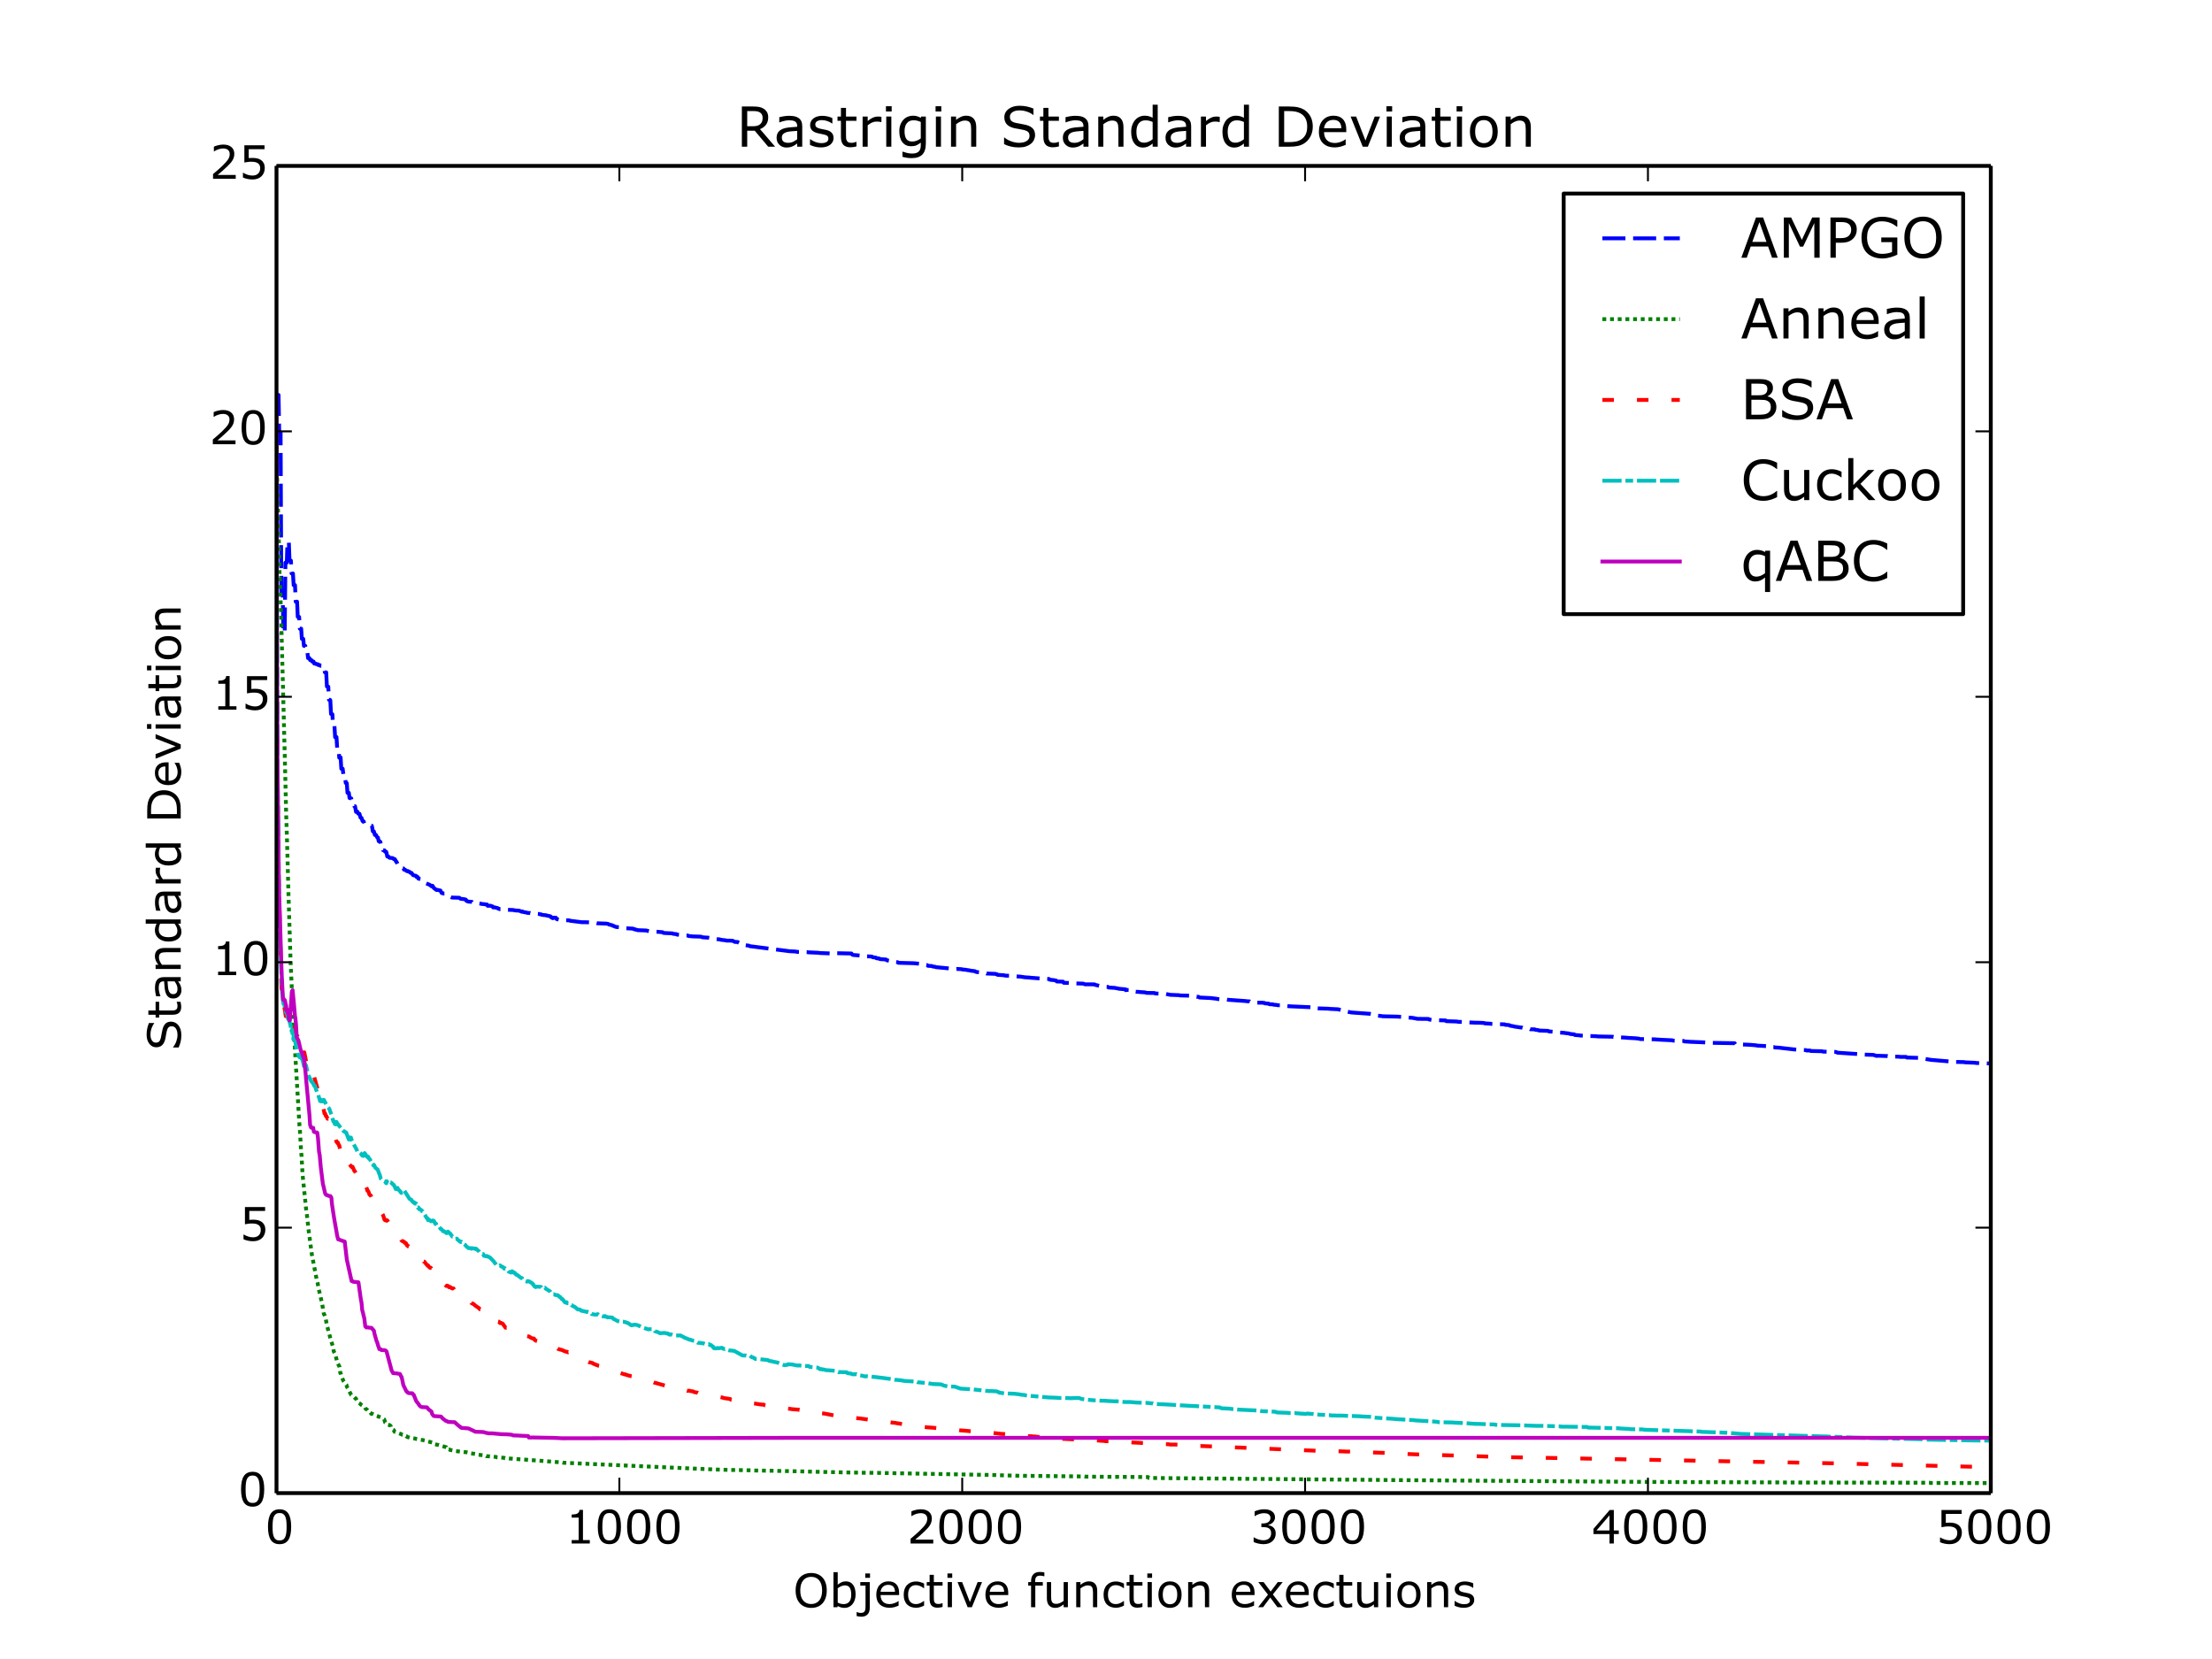 <?xml version="1.0" encoding="utf-8" standalone="no"?>
<!DOCTYPE svg PUBLIC "-//W3C//DTD SVG 1.1//EN"
  "http://www.w3.org/Graphics/SVG/1.1/DTD/svg11.dtd">
<!-- Created with matplotlib (http://matplotlib.org/) -->
<svg height="432pt" version="1.1" viewBox="0 0 576 432" width="576pt" xmlns="http://www.w3.org/2000/svg" xmlns:xlink="http://www.w3.org/1999/xlink">
 <defs>
  <style type="text/css">
*{stroke-linecap:butt;stroke-linejoin:round;}
  </style>
 </defs>
 <g id="figure_1">
  <g id="patch_1">
   <path d="
M0 432
L576 432
L576 0
L0 0
z
" style="fill:#ffffff;"/>
  </g>
  <g id="axes_1">
   <g id="patch_2">
    <path d="
M72 388.8
L518.4 388.8
L518.4 43.2
L72 43.2
z
" style="fill:#ffffff;"/>
   </g>
   <g id="line2d_1">
    <path clip-path="url(#p7ff5b81e1d)" d="
M72 102.848
L72.536 102.848
L72.714 112.618
L73.071 112.618
L73.25 154.239
L73.607 154.239
L73.786 164.703
L74.143 164.703
L74.321 146.514
L74.678 146.514
L74.857 141.107
L75.214 141.107
L75.393 145.977
L75.75 145.977
L75.928 149.333
L76.285 149.333
L76.464 152.364
L76.821 152.364
L77 156.676
L77.357 156.676
L77.535 160.644
L77.892 160.644
L78.071 163.697
L78.428 163.697
L78.607 166.355
L78.964 166.355
L79.142 168.182
L79.499 168.182
L79.678 169.74
L80.035 169.74
L80.214 171.36
L80.571 171.36
L80.749 171.889
L81.107 171.889
L81.285 172.264
L81.642 172.264
L81.821 172.789
L82.178 172.789
L82.356 172.944
L82.714 172.944
L82.892 173.174
L83.249 173.174
L83.428 173.365
L83.785 173.365
L84.053 173.797
L84.41 173.702
L84.588 175.063
L84.946 175.084
L85.124 178.753
L85.481 178.802
L85.66 182.232
L85.928 182.232
L86.017 182.367
L86.195 185.917
L86.553 185.992
L86.731 189.002
L87.088 189.007
L87.267 191.961
L87.624 191.93
L87.803 194.964
L88.16 194.986
L88.338 197.307
L88.695 197.236
L88.874 200.168
L89.231 200.167
L89.41 201.592
L89.767 201.579
L90.035 203.895
L90.302 203.931
L90.481 206.438
L90.838 206.455
L91.017 207.802
L91.284 207.864
L91.463 207.894
L91.642 208.664
L91.909 208.656
L92.267 209.941
L92.445 209.94
L92.713 211.419
L93.07 211.353
L93.249 211.843
L93.606 211.913
L93.874 212.899
L94.141 212.977
L94.409 213.802
L94.677 213.877
L94.945 214.539
L95.659 214.591
L96.195 214.918
L96.82 215.03
L96.909 215.414
L97.088 216.489
L97.356 216.489
L97.623 217.421
L97.891 217.396
L98.248 218.089
L98.427 218.118
L98.605 219.035
L98.784 219.125
L98.963 219.126
L99.052 219.249
L99.23 220.2
L99.498 220.201
L99.588 220.546
L99.766 221.409
L100.123 221.436
L100.302 221.804
L100.57 221.807
L100.659 222.101
L100.837 223.023
L101.195 223.072
L101.373 223.334
L101.641 223.392
L102.266 223.443
L102.534 223.696
L102.802 223.705
L103.159 224.384
L103.248 224.384
L103.694 225.303
L103.873 225.266
L104.052 225.63
L104.23 225.722
L104.409 225.724
L104.587 225.999
L105.034 226.123
L105.212 226.461
L105.48 226.471
L105.837 226.775
L106.016 226.788
L106.105 226.891
L106.194 226.811
L106.373 226.931
L106.641 227.02
L106.819 227.25
L107.176 227.31
L107.533 227.858
L107.801 227.948
L108.337 228.071
L108.516 228.397
L108.783 228.381
L108.962 228.803
L109.498 228.889
L109.676 229.015
L109.944 229.088
L110.212 229.374
L110.301 229.374
L110.658 229.883
L111.819 230.376
L111.997 230.479
L112.176 230.626
L112.355 230.784
L112.533 230.801
L112.622 230.644
L112.98 231.239
L113.694 231.771
L113.872 231.707
L114.229 231.803
L114.587 231.877
L114.676 231.889
L115.033 232.559
L115.301 232.564
L115.479 232.673
L115.747 232.673
L115.836 232.89
L115.926 232.848
L117.711 233.725
L119.586 233.772
L119.943 234.041
L120.747 234.126
L121.283 234.246
L121.461 234.578
L121.64 234.665
L121.729 234.66
L121.908 234.774
L122.89 234.85
L123.068 235.055
L124.407 235.074
L124.586 235.237
L125.211 235.322
L125.479 235.39
L125.657 235.397
L126.282 235.47
L126.55 235.533
L126.818 235.535
L126.996 235.874
L127.711 235.845
L128.157 236.019
L128.246 236.019
L128.425 236.294
L128.782 236.266
L129.586 236.469
L129.764 236.624
L129.943 236.63
L130.121 236.747
L131.639 236.777
L131.818 236.886
L133.692 236.967
L134.05 237.066
L135.21 237.144
L135.924 237.437
L136.014 237.332
L136.371 237.507
L137.085 237.624
L137.264 237.697
L138.067 237.761
L138.246 237.82
L138.514 237.807
L138.871 237.807
L139.228 237.865
L139.496 237.951
L140.388 237.996
L140.567 238.071
L140.924 238.103
L141.103 238.223
L142.085 238.322
L143.335 238.615
L143.513 238.87
L143.692 238.87
L143.87 239.078
L144.049 239.08
L144.228 238.956
L144.763 238.974
L144.942 239.32
L145.567 239.476
L145.745 239.615
L148.245 239.655
L148.424 239.759
L151.459 240.139
L154.048 240.173
L154.227 240.253
L155.298 240.351
L155.566 240.424
L157.887 240.508
L158.155 240.562
L158.423 240.611
L158.602 240.746
L159.405 240.93
L159.584 241.077
L159.762 241.081
L159.941 241.199
L160.119 241.264
L160.476 241.391
L161.459 241.453
L161.816 241.585
L162.708 241.656
L162.976 241.722
L164.851 241.81
L165.03 241.95
L165.298 241.955
L165.476 242.079
L165.833 242.112
L166.012 242.213
L168.244 242.295
L168.958 242.466
L169.404 242.57
L171.279 242.642
L172.529 242.744
L172.708 242.908
L173.154 242.962
L175.118 243.052
L175.297 243.166
L176.1 243.238
L176.279 243.368
L177.618 243.46
L177.797 243.586
L179.136 243.612
L179.315 243.734
L180.386 243.838
L182.172 243.888
L182.618 243.924
L182.886 244.067
L184.493 244.173
L184.761 244.217
L185.564 244.323
L185.832 244.5
L187.439 244.609
L187.618 244.699
L188.421 244.802
L188.778 244.833
L189.225 244.931
L190.296 244.947
L190.832 244.991
L191.367 245.28
L192.082 245.287
L192.26 245.439
L192.439 245.538
L192.617 245.625
L192.707 245.625
L192.885 245.774
L193.242 245.781
L193.421 246.049
L195.028 246.247
L195.296 246.397
L195.742 246.442
L205.563 247.693
L207.17 247.776
L207.527 247.86
L210.205 247.94
L210.563 247.99
L213.152 248.102
L213.42 248.16
L216.187 248.27
L216.634 248.289
L216.812 248.188
L221.723 248.289
L221.901 248.566
L222.169 248.675
L224.847 248.888
L225.026 249.013
L226.544 249.054
L227.079 249.113
L227.258 249.264
L228.061 249.362
L228.24 249.535
L228.419 249.496
L228.597 249.592
L228.954 249.597
L229.133 249.749
L230.74 249.858
L230.918 250.059
L232.168 250.28
L232.615 250.302
L232.704 250.302
L232.883 250.511
L233.775 250.566
L233.954 250.712
L237.972 250.822
L239.4 250.957
L239.579 251.07
L240.739 251.094
L241.007 251.283
L241.453 251.323
L241.632 251.496
L242.703 251.56
L242.882 251.683
L243.507 251.747
L243.685 251.847
L247.346 252.19
L248.239 252.298
L248.864 252.328
L249.132 252.311
L250.381 252.367
L250.56 252.446
L251.542 252.53
L251.81 252.6
L252.435 252.677
L252.703 252.755
L253.863 252.892
L254.042 253.034
L254.399 253.126
L254.667 253.144
L255.381 253.224
L255.56 253.359
L256.72 253.412
L256.899 253.503
L259.22 253.59
L259.399 253.678
L259.577 253.678
L259.756 253.846
L261.452 253.956
L261.72 254.048
L263.327 254.09
L263.506 254.167
L265.023 254.267
L265.648 254.304
L266.363 254.401
L266.809 254.476
L268.059 254.558
L268.327 254.6
L269.666 254.695
L270.023 254.729
L271.184 254.808
L271.541 254.845
L273.148 254.921
L273.326 255.096
L273.862 255.178
L274.219 255.195
L275.023 255.349
L275.201 255.583
L276.808 255.619
L276.987 255.919
L279.308 255.988
L279.576 256.062
L282.076 256.135
L282.522 256.314
L285.022 256.331
L285.201 256.454
L285.647 256.56
L287.254 256.949
L288.504 256.982
L288.683 257.145
L290.29 257.241
L291.45 257.476
L292.611 257.577
L292.968 257.613
L293.057 257.613
L293.147 257.844
L293.236 257.774
L294.664 257.814
L294.843 258.012
L294.932 258.012
L295.111 258.18
L296.093 258.276
L296.45 258.273
L296.718 258.317
L298.146 258.412
L298.593 258.544
L300.646 258.576
L300.825 258.699
L303.503 258.802
L304.753 259.054
L306.985 259.14
L307.253 259.212
L310.556 259.298
L311.628 259.554
L312.074 259.556
L312.342 259.75
L315.199 259.885
L316.716 260.06
L317.163 260.156
L317.609 260.201
L319.395 260.289
L319.663 260.333
L324.395 260.672
L324.841 260.737
L325.377 260.752
L325.555 260.864
L326.359 260.97
L326.537 261.094
L328.68 261.091
L328.948 261.144
L329.216 261.145
L329.394 261.276
L330.376 261.35
L330.555 261.502
L331.448 261.527
L331.626 261.619
L332.43 261.689
L332.698 261.757
L333.501 261.749
L333.769 261.809
L334.572 261.83
L334.751 261.927
L335.822 262.036
L341.447 262.285
L342.161 262.322
L342.34 262.526
L342.786 262.541
L343.143 262.574
L345.911 262.662
L346.179 262.704
L348.411 262.812
L349.214 263.013
L349.572 263.039
L349.75 263.227
L349.929 263.33
L350.911 263.452
L351.893 263.645
L353.321 263.749
L353.946 263.792
L356.714 263.992
L356.982 264.046
L357.875 264.149
L358.053 264.304
L358.5 264.365
L358.678 264.461
L359.66 264.572
L360.107 264.64
L364.035 264.726
L364.392 264.764
L366.267 264.874
L366.803 264.968
L367.874 265.056
L369.124 265.303
L371.981 265.333
L372.159 265.48
L372.784 265.587
L376.445 265.731
L376.623 265.91
L379.391 266
L379.659 266.073
L381.712 266.145
L381.98 266.202
L384.123 266.307
L385.284 266.318
L386.444 266.381
L386.623 266.484
L388.14 266.573
L388.408 266.628
L389.033 266.647
L391.801 266.738
L391.98 266.865
L392.515 266.889
L393.051 266.953
L393.229 267.092
L394.033 267.22
L394.39 267.325
L396.444 267.616
L396.622 267.697
L397.426 267.8
L397.961 267.822
L398.318 267.921
L398.497 268.018
L399.658 268.045
L399.836 268.158
L400.55 268.235
L400.729 268.341
L403.14 268.438
L403.318 268.569
L404.3 268.657
L404.657 268.696
L405.372 268.788
L405.639 268.848
L407.246 268.946
L407.604 269.009
L408.496 269.106
L408.853 269.237
L409.925 269.346
L410.103 269.516
L411.264 269.605
L411.532 269.655
L413.675 269.743
L414.121 269.776
L415.728 269.834
L415.996 269.887
L419.924 269.96
L420.103 270.035
L423.495 270.206
L423.763 270.254
L425.727 270.353
L426.709 270.454
L427.156 270.566
L430.995 270.641
L431.352 270.678
L432.87 270.769
L433.405 270.791
L435.37 270.883
L435.727 270.978
L438.405 271.06
L438.584 271.182
L440.191 271.289
L442.78 271.39
L444.476 271.471
L444.744 271.54
L451.619 271.648
L451.708 271.664
L451.886 271.925
L454.922 272.028
L455.904 272.082
L457.243 272.195
L457.511 272.263
L457.868 272.291
L459.564 272.375
L459.832 272.428
L460.011 272.428
L460.189 272.602
L461.975 272.671
L462.154 272.755
L463.404 272.823
L463.671 272.865
L464.564 272.971
L467.243 273.275
L468.582 273.338
L468.85 273.39
L470.278 273.45
L470.457 273.558
L471.349 273.558
L471.528 273.672
L474.474 273.743
L474.742 273.842
L478.045 273.92
L478.492 274.119
L484.027 274.49
L484.92 274.607
L487.777 274.688
L488.045 274.754
L488.67 274.966
L488.938 274.914
L491.527 274.999
L491.795 275.066
L494.473 275.163
L494.741 275.207
L496.348 275.214
L496.526 275.378
L499.74 275.47
L500.276 275.588
L500.99 275.684
L502.865 275.994
L508.222 276.443
L508.49 276.508
L511.436 276.563
L511.704 276.63
L512.418 276.663
L514.293 276.739
L514.561 276.799
L517.596 276.904
L518.311 276.929
L518.311 276.929" style="fill:none;stroke:#0000ff;stroke-dasharray:6,2;stroke-dashoffset:0.0;"/>
   </g>
   <g id="line2d_2">
    <path clip-path="url(#p7ff5b81e1d)" d="
M72 114.465
L72.089 121.956
L72.268 128.156
L72.714 144.778
L72.803 150.536
L72.893 150.521
L73.25 162.347
L74.232 199.853
L74.5 211.356
L74.768 219.768
L75.125 233.12
L75.66 250.175
L76.107 260.155
L76.464 267.554
L77.982 293.143
L78.071 293.839
L78.428 300.228
L78.517 300.885
L78.785 305.812
L79.767 315.465
L79.857 315.8
L80.392 320.584
L81.196 326.598
L82.446 333.113
L82.535 333.216
L82.714 334.069
L82.892 335.228
L83.874 339.439
L84.321 342.128
L84.499 342.408
L84.767 343.11
L85.124 345.128
L85.303 345.718
L85.66 347.276
L85.749 347.388
L86.106 348.786
L86.731 350.751
L86.91 351.89
L87.178 352.408
L87.267 352.506
L87.892 355.029
L87.981 355.095
L88.249 355.58
L88.427 355.991
L88.606 357.511
L88.695 357.535
L88.874 358.23
L89.41 359.56
L90.124 360.551
L90.213 360.641
L90.392 361.239
L90.659 361.676
L91.106 362.592
L91.463 363.232
L92.177 363.741
L92.445 364.04
L92.624 364.101
L92.981 364.794
L93.07 364.877
L93.249 365.213
L93.695 365.483
L94.052 365.799
L94.32 365.955
L94.588 366.17
L95.034 366.444
L95.213 366.856
L95.481 367.02
L95.57 367.069
L95.749 367.308
L95.838 367.308
L96.106 367.726
L96.284 367.725
L96.463 367.844
L96.641 368.132
L96.998 368.183
L97.266 368.316
L97.445 368.362
L97.713 368.534
L98.338 368.754
L98.516 368.874
L98.873 368.97
L99.32 369.143
L100.034 369.578
L100.302 370.42
L100.659 370.611
L100.748 370.64
L100.927 370.969
L101.462 371.1
L101.73 371.318
L101.909 372.053
L102.444 372.352
L102.534 372.376
L102.712 372.801
L104.587 373.495
L104.766 373.604
L105.48 373.707
L105.748 373.985
L105.837 373.999
L106.016 374.163
L106.73 374.392
L107.087 374.478
L108.158 374.604
L108.337 374.683
L108.605 374.742
L108.873 374.802
L109.587 374.921
L110.033 374.976
L110.926 375.17
L111.105 375.262
L112.712 375.668
L112.89 375.929
L113.069 375.956
L113.247 376.081
L114.229 376.283
L116.194 376.851
L116.372 377.372
L116.908 377.403
L117.176 377.551
L117.801 377.655
L118.068 377.79
L119.051 377.901
L121.64 378.188
L122.086 378.279
L122.354 378.397
L124.14 378.667
L124.318 378.79
L126.372 379.004
L126.639 379.181
L128.246 379.29
L129.228 379.398
L129.407 379.489
L131.282 379.611
L131.46 379.722
L133.246 379.834
L133.692 379.879
L137.889 380.163
L139.228 380.279
L141.817 380.463
L146.37 380.826
L146.638 380.892
L180.922 382.424
L183.243 382.528
L187.35 382.688
L190.028 382.765
L195.742 382.868
L196.099 382.915
L201.456 382.987
L201.902 383.012
L207.616 383.122
L212.348 383.246
L217.616 383.353
L219.401 383.402
L225.115 383.508
L227.883 383.523
L259.577 384.107
L259.934 384.146
L261.095 384.174
L265.113 384.285
L282.344 384.464
L282.701 384.518
L298.95 384.625
L299.128 384.832
L300.289 384.869
L362.16 385.397
L362.874 385.412
L376.356 385.506
L376.98 385.523
L394.39 385.634
L402.515 385.689
L416.71 385.798
L417.96 385.806
L434.03 385.914
L435.905 385.92
L462.779 386.013
L463.314 386.034
L502.419 386.098
L502.687 386.16
L518.311 386.188
L518.311 386.188" style="fill:none;stroke:#008000;stroke-dasharray:1,1;stroke-dashoffset:0.0;"/>
   </g>
   <g id="line2d_3">
    <path clip-path="url(#p7ff5b81e1d)" d="
M72 110.844
L72.089 163.178
L72.268 203.715
L72.536 227.196
L73.25 256.122
L73.607 262.476
L73.786 262.352
L73.875 263.153
L73.964 263.022
L74.053 262.686
L74.143 262.791
L74.411 264.612
L74.589 263.897
L74.678 264.626
L74.768 264.258
L74.857 264.367
L74.946 264.993
L75.035 264.92
L75.125 265.067
L75.214 264.775
L75.66 266.208
L75.75 266.129
L75.928 267.034
L76.018 266.773
L76.107 267.324
L76.196 267.238
L76.285 267.251
L76.643 268.591
L76.732 268.592
L76.91 269.147
L77.446 269.814
L77.625 270.616
L77.803 270.308
L78.16 271.881
L78.339 272.634
L78.517 272.824
L78.696 273.494
L78.785 273.373
L78.964 274.023
L79.053 273.729
L79.142 274.402
L79.232 274.025
L79.41 274.873
L79.678 276.221
L80.214 277.873
L80.303 277.778
L80.66 279.13
L80.749 278.88
L80.839 278.93
L81.017 279.252
L81.107 279.122
L81.374 279.791
L81.464 279.804
L81.553 280.042
L81.642 279.856
L82.535 282.964
L82.981 284.714
L83.071 284.755
L83.339 286.04
L83.696 287.349
L83.785 287.537
L83.874 287.352
L84.142 288.223
L84.499 289.969
L84.678 289.982
L84.856 290.607
L84.946 290.579
L85.035 290.699
L85.213 291.147
L85.303 291.32
L85.392 291.258
L85.749 291.751
L86.553 294.41
L86.82 294.9
L87.178 296.074
L87.267 296.15
L87.624 297.336
L87.713 297.329
L87.892 297.67
L87.981 297.507
L88.249 298.249
L88.338 298.255
L88.695 299.888
L88.874 299.749
L89.142 300.152
L89.32 300.773
L89.41 300.551
L89.767 301.56
L89.945 302.281
L90.035 302.325
L90.213 302.825
L90.302 302.952
L90.481 302.893
L90.659 303.129
L90.838 302.993
L91.463 303.739
L91.552 303.722
L91.642 303.949
L91.82 303.837
L92.267 304.891
L92.356 304.903
L92.802 305.772
L93.07 306.297
L93.159 306.57
L93.338 306.287
L93.427 306.409
L93.784 307.341
L93.874 307.49
L93.963 307.363
L94.141 307.939
L94.409 307.912
L94.588 307.802
L94.856 308.346
L94.945 308.258
L95.034 308.268
L95.57 309.645
L95.659 310.043
L95.749 309.988
L96.016 310.467
L96.195 311.03
L96.284 311.09
L96.463 311.301
L96.552 311.304
L96.731 311.713
L97.088 311.817
L97.356 312.293
L97.445 312.011
L97.981 313.043
L98.07 313.079
L98.248 313.754
L98.338 313.822
L98.605 314.536
L99.766 316.45
L100.123 317.598
L100.302 317.765
L100.391 317.767
L100.48 317.649
L100.57 317.825
L100.748 317.759
L100.837 317.783
L101.552 318.892
L101.73 318.921
L101.998 319.594
L102.444 319.737
L102.534 319.754
L102.891 320.588
L103.069 320.94
L103.427 321.49
L103.694 321.734
L103.962 322.098
L104.052 322.084
L104.498 322.945
L104.766 323.193
L104.855 323.178
L105.123 323.369
L105.212 323.345
L105.569 323.784
L105.659 323.685
L105.748 323.792
L106.016 324.349
L106.194 324.377
L106.373 324.608
L106.551 324.657
L106.641 324.59
L106.819 324.752
L107.176 324.707
L107.266 324.662
L108.158 325.688
L108.516 325.789
L108.694 326.072
L109.14 326.616
L109.319 326.918
L109.408 326.877
L109.765 327.344
L110.39 328.523
L110.48 328.521
L110.926 329.088
L111.372 329.611
L111.462 329.506
L111.819 330.026
L112.087 330.163
L112.176 330.112
L112.533 330.837
L112.712 330.868
L112.801 330.783
L112.98 331.062
L113.872 332.12
L113.962 332.142
L114.319 332.844
L114.497 332.831
L114.676 333.104
L114.854 333.068
L115.122 333.392
L115.569 334.228
L116.194 334.857
L116.372 334.761
L116.551 334.873
L116.729 334.885
L116.908 335.184
L117.265 335.15
L117.533 335.4
L117.801 335.515
L118.068 335.484
L118.604 336.285
L118.872 336.375
L119.229 336.448
L119.408 336.642
L119.586 336.715
L120.033 337.12
L120.3 337.256
L120.568 337.439
L120.925 338.128
L121.104 338.071
L121.64 338.376
L121.908 338.354
L122.532 338.888
L122.711 339.275
L123.157 339.521
L123.247 339.504
L123.782 339.993
L124.764 340.661
L124.943 340.915
L125.122 340.93
L125.3 341.299
L125.925 341.62
L126.104 341.863
L126.282 342.012
L126.461 342.22
L126.996 342.543
L127.264 342.462
L127.443 342.798
L127.621 342.89
L127.889 343.03
L127.979 343.038
L128.246 343.298
L128.871 343.345
L129.05 343.443
L129.318 343.859
L129.407 343.895
L129.586 344.106
L129.943 344.171
L130.211 344.533
L130.478 344.474
L130.925 344.713
L131.639 345.737
L131.996 345.716
L132.264 345.875
L132.621 345.941
L132.8 345.914
L133.068 346.16
L133.157 346.174
L133.425 346.427
L133.514 346.508
L133.692 346.759
L133.96 346.91
L135.389 347.375
L135.567 347.489
L135.746 347.494
L136.103 347.691
L137.799 348.042
L138.246 348.351
L138.424 348.436
L138.692 348.517
L139.049 348.552
L139.228 348.924
L139.674 349.163
L140.299 349.34
L140.478 349.391
L141.281 349.645
L141.728 349.715
L142.263 350.248
L142.353 350.21
L142.62 350.505
L142.799 350.505
L142.978 350.68
L143.245 350.625
L143.692 350.751
L143.96 350.865
L144.228 350.883
L144.942 350.943
L145.21 351.204
L145.835 351.43
L146.192 351.486
L147.174 351.907
L147.352 351.976
L147.62 351.979
L147.888 352.139
L148.334 352.004
L148.513 352.142
L149.227 352.32
L150.477 353.088
L151.727 353.68
L151.995 354.097
L153.334 354.702
L153.602 354.751
L154.316 354.944
L154.584 355.147
L155.03 355.303
L155.298 355.449
L155.477 355.458
L155.834 355.644
L157.798 356.031
L158.423 356.197
L158.691 356.296
L159.227 356.61
L160.566 357.1
L160.744 357.295
L162.441 357.813
L162.619 357.894
L162.798 357.859
L163.155 358.038
L164.316 358.344
L164.94 358.451
L165.119 358.59
L165.298 358.653
L165.476 358.723
L165.655 358.857
L166.815 359.065
L167.172 359.089
L169.137 359.563
L169.494 359.646
L170.297 359.999
L173.868 360.999
L175.297 361.186
L176.458 361.51
L176.725 361.492
L177.083 361.737
L177.44 361.704
L178.957 362.165
L179.493 362.13
L179.94 362.254
L180.475 362.317
L180.743 362.493
L181.636 362.648
L181.814 362.734
L182.975 362.919
L183.511 362.966
L183.868 363.012
L184.225 363.136
L184.404 363.152
L184.582 363.189
L185.118 363.298
L185.475 363.367
L188.153 363.922
L188.421 364.044
L189.582 364.21
L189.939 364.277
L190.117 364.284
L190.296 364.463
L190.832 364.51
L191.367 364.646
L192.349 364.825
L193.153 364.882
L193.689 364.975
L194.581 365.164
L194.849 365.124
L195.564 365.25
L195.742 365.413
L196.367 365.456
L198.153 365.733
L198.42 365.75
L198.867 365.766
L199.135 365.924
L199.76 366.064
L200.474 366.224
L201.545 366.378
L202.349 366.511
L202.795 366.503
L204.402 366.657
L206.099 366.921
L206.456 366.968
L207.973 367.075
L208.152 367.148
L209.045 367.248
L209.313 367.313
L210.384 367.369
L210.563 367.486
L210.741 367.492
L211.188 367.692
L212.08 367.786
L212.348 367.887
L212.884 367.907
L213.241 367.958
L214.669 368.089
L216.544 368.457
L217.526 368.616
L218.508 368.718
L219.848 368.976
L220.74 369.148
L222.883 369.274
L223.776 369.339
L228.865 370.034
L229.758 370.166
L233.15 370.52
L233.508 370.602
L234.311 370.707
L234.668 370.79
L236.722 371.174
L236.989 371.196
L240.918 371.6
L241.364 371.671
L242.882 371.769
L243.864 371.868
L247.971 372.244
L248.417 372.261
L249.042 372.297
L249.578 372.385
L250.114 372.467
L251.81 372.598
L252.613 372.682
L254.22 372.81
L256.631 372.857
L257.167 372.968
L260.292 373.331
L260.827 373.381
L261.631 373.424
L262.077 373.455
L262.702 373.535
L265.916 373.827
L266.72 373.943
L267.255 373.969
L268.595 373.992
L268.862 374.034
L269.577 374.066
L269.934 374.12
L275.737 374.575
L276.005 374.639
L279.13 374.785
L280.558 374.84
L282.076 374.924
L282.612 374.951
L284.933 375.045
L286.004 375.111
L286.986 375.189
L287.433 375.204
L287.79 375.279
L289.129 375.311
L290.379 375.392
L291.361 375.487
L292.968 375.529
L297.075 375.722
L297.432 375.762
L300.825 375.866
L302.432 376.019
L304.396 376.089
L304.664 376.158
L306.003 376.157
L309.574 376.335
L310.913 376.395
L311.27 376.473
L312.163 376.547
L312.877 376.546
L313.681 376.569
L345.197 377.873
L346.447 377.883
L348.322 377.891
L350.554 377.98
L351.089 377.986
L354.125 378.092
L356.357 378.182
L360.017 378.308
L361.446 378.36
L363.588 378.457
L364.66 378.55
L369.481 378.737
L370.642 378.759
L392.158 379.44
L395.551 379.499
L396.265 379.512
L399.658 379.563
L477.153 381.037
L518.311 382.048
L518.311 382.048" style="fill:none;stroke:#ff0000;stroke-dasharray:3,6;stroke-dashoffset:0.0;"/>
   </g>
   <g id="line2d_4">
    <path clip-path="url(#p7ff5b81e1d)" d="
M72 113.705
L72.268 199.48
L72.625 230.531
L72.893 243.18
L73.161 250.144
L73.428 257.85
L73.786 261.336
L73.875 261.144
L73.964 261.356
L74.232 262.75
L74.411 263.466
L74.5 263.307
L74.589 263.4
L75.035 265.393
L75.214 265.586
L75.303 265.678
L75.66 267.007
L75.75 268.044
L75.839 267.885
L75.928 268.503
L76.018 268.107
L76.375 270.59
L76.464 269.644
L76.553 269.806
L76.643 270.048
L76.732 269.95
L77.178 273.28
L77.714 274.718
L77.982 275.292
L78.071 275.18
L78.16 275.095
L78.428 275.533
L78.696 275.904
L78.785 275.963
L79.142 277.619
L79.321 277.324
L79.499 277.133
L79.589 278.046
L79.678 277.416
L80.303 279.984
L81.107 281.652
L81.464 281.965
L81.821 282.726
L81.999 282.744
L82.624 284.654
L82.892 285.079
L83.071 285.849
L83.16 285.995
L83.339 286.709
L83.428 286.471
L83.606 286.799
L83.696 286.409
L83.785 286.46
L83.963 286.797
L84.053 286.817
L84.321 286.386
L85.303 288.245
L85.749 288.728
L86.017 289.515
L86.374 290.481
L86.642 291.46
L86.82 292.044
L86.91 291.908
L86.999 291.998
L87.178 292.693
L87.267 292.534
L87.445 292.792
L87.624 292.144
L87.713 292.357
L88.963 293.992
L89.052 294.05
L89.142 294.279
L89.231 294.229
L89.32 294.263
L89.499 294.577
L89.588 294.551
L89.856 294.808
L90.124 294.867
L90.838 296.73
L91.017 296.17
L91.284 296.257
L91.374 296.215
L91.642 297.096
L92.891 299.408
L93.07 299.855
L93.159 299.719
L93.963 300.37
L94.32 300.912
L94.677 301.001
L94.945 300.264
L95.659 301.301
L95.838 301.18
L96.106 301.72
L96.195 301.708
L96.731 302.594
L96.82 302.559
L97.177 303.36
L97.266 303.503
L97.356 303.3
L97.802 304.16
L97.981 304.267
L98.248 304.467
L98.338 304.545
L98.784 305.711
L98.873 305.861
L99.141 306.898
L99.588 307.418
L99.677 307.336
L99.855 307.453
L100.212 307.6
L100.57 308.111
L100.748 307.609
L100.837 307.99
L100.927 307.965
L101.552 308.32
L101.641 307.854
L101.73 307.873
L101.909 308.039
L102.087 308.121
L102.355 308.482
L102.534 308.526
L103.069 309.643
L103.248 309.642
L103.427 309.362
L103.516 309.324
L103.694 309.726
L104.052 310.052
L104.141 310.139
L104.319 310.458
L104.409 310.475
L104.498 310.638
L104.766 310.444
L104.855 310.574
L105.123 310.045
L105.301 310.068
L106.641 312.175
L106.998 312.372
L107.087 312.388
L107.266 312.736
L107.355 312.734
L107.623 313.104
L107.891 313.101
L108.069 313.424
L108.248 313.394
L108.337 313.359
L108.605 313.915
L108.783 314.464
L108.962 314.414
L109.14 314.872
L109.23 314.752
L109.408 314.934
L109.676 315.081
L109.855 315.365
L110.033 315.389
L110.926 316.83
L111.105 317.173
L111.372 317.305
L111.462 317.736
L111.551 317.713
L111.73 317.608
L112.176 317.961
L112.265 318.024
L112.355 317.901
L112.533 317.94
L112.712 317.806
L112.98 317.916
L113.337 318.662
L113.515 318.614
L113.694 319.008
L113.962 319.344
L114.14 319.576
L114.408 319.525
L114.765 320.036
L114.944 320.065
L115.39 320.624
L115.658 320.613
L116.283 321.114
L116.64 320.699
L116.819 320.879
L117.086 321.156
L117.176 321.155
L117.801 322.012
L117.979 322.029
L118.158 322.387
L118.336 322.426
L118.515 322.571
L118.961 322.531
L119.14 322.775
L119.943 323.428
L120.122 323.319
L120.3 323.551
L120.568 323.978
L120.836 323.991
L121.015 324.114
L121.104 324.135
L121.55 324.682
L121.818 324.82
L121.997 325.017
L122.443 325
L122.622 325.124
L122.711 325.167
L122.89 324.999
L123.068 325.056
L123.247 325.107
L123.336 325.12
L123.515 325.084
L123.693 325.117
L123.872 325.272
L123.961 325.141
L124.407 325.574
L124.586 325.724
L124.675 325.775
L125.032 326.286
L125.479 326.529
L125.836 326.55
L126.014 327.018
L126.104 326.959
L126.282 327.08
L126.372 327.049
L126.55 327.151
L126.818 327.053
L127.086 327.254
L127.264 327.266
L127.443 327.399
L127.532 327.409
L127.711 327.59
L128.514 328.401
L128.782 328.779
L128.961 328.974
L129.228 329.398
L129.853 329.71
L130.121 329.587
L130.211 329.508
L130.568 329.807
L130.746 329.829
L130.925 329.973
L131.014 329.965
L131.282 330.345
L131.46 330.247
L131.996 330.756
L132.175 330.735
L132.443 331.114
L133.068 331.38
L133.335 331.022
L133.514 331.138
L133.692 331.386
L133.871 331.361
L134.05 331.437
L134.228 331.734
L134.496 331.955
L134.585 331.91
L134.764 332.068
L135.746 332.809
L135.924 332.803
L136.371 333.466
L136.549 333.499
L137.085 333.671
L137.174 333.732
L137.442 333.57
L137.71 333.691
L137.799 333.663
L138.067 333.871
L138.424 334.02
L138.692 334.345
L138.781 334.341
L139.139 334.936
L139.496 335.16
L139.674 335.036
L140.21 335.056
L140.835 335.095
L141.013 335.249
L141.103 335.431
L141.281 335.404
L141.371 335.496
L141.549 335.307
L141.728 335.322
L141.906 335.316
L142.085 335.55
L143.245 336.274
L143.424 336.558
L143.692 336.628
L143.87 336.729
L144.049 337.018
L144.228 337.017
L144.406 337.098
L144.585 337.2
L145.299 337.295
L145.656 337.691
L145.835 337.695
L146.281 338.256
L146.46 338.279
L146.638 338.524
L147.174 339.174
L147.263 339.08
L147.442 339.092
L147.531 339.099
L147.709 339.354
L148.156 339.361
L148.334 339.431
L148.692 339.612
L148.87 339.9
L148.959 339.899
L149.227 340.144
L149.584 340.243
L150.477 340.992
L150.924 340.976
L151.459 341.352
L151.638 341.346
L152.709 341.594
L152.798 341.647
L152.977 341.567
L153.245 341.654
L153.423 341.701
L153.602 341.699
L153.78 341.869
L153.87 341.882
L154.048 342.172
L154.852 342.307
L155.298 342.328
L155.655 342.2
L155.923 342.427
L156.191 342.548
L156.459 342.715
L156.637 342.628
L157.084 342.79
L157.352 342.787
L157.53 342.692
L157.709 342.866
L157.977 342.888
L158.155 343.04
L158.334 343.014
L159.405 343.079
L159.584 343.268
L159.762 343.461
L160.03 343.55
L160.209 343.668
L160.566 343.862
L160.834 344.008
L161.28 344.125
L161.459 343.999
L161.726 344.07
L162.084 344.175
L162.441 344.186
L162.887 344.296
L163.333 344.462
L163.512 344.507
L164.405 345.111
L164.583 345.103
L164.762 345.01
L164.94 345.036
L165.119 344.939
L165.476 344.952
L165.744 345.009
L166.101 345.09
L166.548 345.321
L166.815 345.426
L167.172 345.654
L167.351 345.667
L168.78 346.16
L169.404 346.112
L169.851 346.111
L170.119 346.317
L170.387 346.319
L170.565 346.666
L170.744 346.712
L171.012 346.782
L171.458 346.946
L171.636 347.071
L171.904 347.172
L172.261 347.138
L173.065 347.082
L173.333 347.152
L173.511 347.227
L173.868 347.213
L174.226 347.503
L174.493 347.543
L174.672 347.44
L175.565 347.782
L177.172 347.742
L177.44 347.887
L177.975 348.145
L178.154 348.264
L178.332 348.38
L178.6 348.441
L179.493 348.834
L179.761 348.829
L179.94 348.955
L180.386 349.055
L180.654 349.13
L181.011 349.169
L181.279 349.445
L181.457 349.565
L181.547 349.542
L181.725 349.667
L182.439 349.684
L182.618 349.778
L182.975 349.768
L183.243 349.836
L183.511 349.945
L183.779 349.984
L183.957 350.071
L184.493 350.093
L184.671 350.039
L184.85 350.251
L185.207 350.27
L185.475 350.575
L185.653 350.634
L185.743 350.698
L185.832 351.022
L185.921 350.99
L186.1 351.107
L186.368 351.125
L186.903 351.009
L187.082 351.088
L187.707 351.003
L187.975 350.951
L188.332 351.216
L188.6 351.235
L188.778 351.266
L188.957 351.206
L189.314 351.482
L189.85 351.638
L190.207 351.667
L191.189 351.766
L193.332 352.955
L194.314 352.97
L194.581 353.039
L195.296 352.987
L195.653 353.353
L195.921 353.438
L196.188 353.531
L196.635 353.84
L196.724 353.812
L196.903 353.883
L197.349 353.876
L199.938 354.155
L200.295 354.368
L201.099 354.505
L201.456 354.606
L202.438 354.794
L203.599 355.272
L203.956 355.394
L204.224 355.471
L205.027 355.405
L205.206 355.238
L206.277 355.313
L206.634 355.385
L207.706 355.597
L207.973 355.539
L209.402 355.743
L209.58 355.699
L210.563 355.699
L210.83 355.932
L212.527 356.102
L212.973 356.136
L213.241 356.349
L213.598 356.56
L213.777 356.479
L214.134 356.618
L214.312 356.57
L214.759 356.683
L214.937 356.765
L217.616 356.956
L217.884 357.089
L218.151 357.196
L218.419 357.345
L218.598 357.273
L220.473 357.336
L220.651 357.545
L220.919 357.567
L221.187 357.665
L221.544 357.648
L221.99 357.868
L223.062 357.842
L223.33 357.957
L223.687 357.982
L223.955 358.142
L224.401 358.207
L225.204 358.405
L225.829 358.367
L226.722 358.441
L229.579 358.773
L232.258 359.133
L233.15 359.309
L233.329 359.303
L234.49 359.414
L235.472 359.587
L238.418 359.771
L238.507 359.839
L238.596 359.76
L238.954 359.93
L239.757 360.009
L241.453 360.143
L242.882 360.398
L244.935 360.478
L245.203 360.542
L245.739 360.788
L246.81 361.031
L248.596 361.074
L249.132 361.261
L250.114 361.594
L252.167 361.717
L253.238 361.785
L257.256 362.212
L257.524 362.248
L257.881 362.216
L259.488 362.301
L260.024 362.501
L260.202 362.653
L260.827 362.726
L261.452 362.827
L264.22 362.934
L265.47 363.086
L265.738 363.157
L266.72 363.256
L267.345 363.395
L273.059 363.896
L274.933 363.956
L275.916 364.028
L277.523 364.041
L277.969 364.057
L278.862 364.093
L280.38 364.019
L281.004 364.039
L281.629 364.284
L283.236 364.504
L284.844 364.633
L285.558 364.635
L286.093 364.7
L286.808 364.741
L288.058 364.763
L288.325 364.81
L290.379 364.908
L290.647 364.88
L291.807 364.983
L292.968 365.088
L294.218 365.076
L295.825 365.212
L297.611 365.288
L298.593 365.3
L300.11 365.454
L300.557 365.591
L303.235 365.695
L306.539 365.876
L307.342 365.94
L317.609 366.482
L317.877 366.623
L318.145 366.72
L318.591 366.736
L320.288 366.824
L320.734 366.902
L322.43 367.06
L328.055 367.323
L328.591 367.469
L332.073 367.606
L332.34 367.757
L332.876 367.812
L335.376 367.901
L335.555 367.948
L337.162 367.946
L337.519 368.008
L338.679 368.085
L338.858 368.114
L339.304 368.122
L340.019 368.174
L340.465 368.078
L341.268 368.166
L341.626 368.175
L342.429 368.304
L343.59 368.381
L346.179 368.492
L346.715 368.588
L347.786 368.595
L348.232 368.632
L348.768 368.606
L350.286 368.652
L351.089 368.715
L352.161 368.727
L354.214 368.797
L354.482 368.839
L357.607 368.974
L357.785 369.115
L358.142 369.161
L362.517 369.444
L364.124 369.573
L367.874 369.784
L368.677 369.879
L373.499 370.169
L374.302 370.257
L374.659 370.343
L378.498 370.413
L378.766 370.464
L381.891 370.597
L383.052 370.703
L384.212 370.776
L385.105 370.785
L389.212 370.941
L389.48 371.023
L390.64 371.055
L396.622 371.159
L398.229 371.23
L400.015 371.283
L400.729 371.293
L401.622 371.289
L406.175 371.416
L406.443 371.495
L407.604 371.502
L411.8 371.555
L412.871 371.574
L413.228 371.563
L413.407 371.704
L413.764 371.741
L418.139 371.833
L418.585 371.863
L421.531 371.924
L421.888 371.973
L424.12 372.084
L424.656 372.161
L427.781 372.215
L428.138 372.302
L442.78 372.768
L443.048 372.852
L447.958 373.021
L450.279 373.123
L453.226 373.384
L473.224 373.994
L476.081 374.07
L476.349 374.125
L476.796 374.116
L479.742 374.193
L480.188 374.243
L482.509 374.354
L486.616 374.447
L500.544 374.779
L500.723 374.854
L514.561 375.104
L518.311 375.114
L518.311 375.114" style="fill:none;stroke:#00bfbf;stroke-dasharray:5,1,2,1,5,1;stroke-dashoffset:0.0;"/>
   </g>
   <g id="line2d_5">
    <path clip-path="url(#p7ff5b81e1d)" d="
M72 102.754
L72.089 156.428
L72.268 199.874
L72.625 230.314
L73.339 253.492
L73.696 260.344
L73.875 260.087
L74.053 260.406
L74.143 260.408
L74.232 260.671
L74.411 261.603
L74.5 261.746
L74.589 263.128
L74.678 262.675
L75.125 264.354
L75.214 265.262
L75.303 265.251
L75.393 265.74
L75.482 265.67
L75.66 262.914
L76.018 258.078
L76.107 258.103
L76.196 257.84
L76.553 261.541
L76.821 264.731
L76.91 264.96
L77.089 266.873
L77.267 270.105
L77.714 270.954
L78.339 273.595
L78.428 273.652
L78.607 274.231
L79.053 275.466
L79.142 275.45
L79.589 279.596
L79.767 281.692
L80.571 290.208
L80.749 292.93
L81.017 293.632
L81.196 293.687
L81.553 293.671
L81.731 294.713
L82.178 294.875
L82.535 294.886
L82.624 294.98
L82.803 296.311
L83.071 299.895
L83.249 300.78
L83.517 303.8
L84.053 308.114
L84.678 310.813
L84.946 311.164
L85.213 311.203
L85.571 311.414
L86.017 311.442
L86.285 311.834
L86.463 313.691
L86.82 316.042
L87.088 317.725
L87.445 319.71
L87.803 321.794
L88.07 322.754
L88.338 322.763
L88.517 322.873
L89.231 323.136
L89.767 323.297
L90.302 327.948
L91.552 333.581
L91.731 333.56
L91.999 333.779
L92.267 333.794
L93.338 333.909
L93.963 338.327
L94.141 339.235
L94.32 341.178
L94.499 341.758
L94.677 342.577
L94.856 343.249
L95.124 345.403
L95.213 345.4
L95.391 345.677
L95.838 345.647
L96.016 345.711
L96.731 345.77
L97.356 346.49
L97.534 347.375
L98.07 349.259
L98.159 349.373
L98.516 350.572
L98.605 350.768
L98.784 351.324
L99.141 351.345
L99.32 351.556
L100.123 351.576
L100.302 351.628
L100.48 351.725
L100.659 351.927
L101.998 356.965
L102.177 357.194
L102.355 357.562
L103.248 357.631
L103.962 357.748
L104.141 357.773
L104.498 358.511
L104.587 358.555
L105.034 360.693
L105.391 361.409
L105.837 362.333
L105.926 362.333
L106.194 362.668
L106.551 362.776
L107.176 362.804
L107.355 362.803
L107.533 363.063
L107.712 363.17
L108.426 364.911
L108.694 365.208
L109.051 365.718
L109.23 366.002
L109.587 366.314
L109.944 366.408
L110.39 366.428
L111.194 366.472
L111.551 366.945
L111.73 367.096
L112.355 367.568
L112.533 368.21
L112.89 368.679
L113.158 368.756
L114.765 368.856
L114.854 368.891
L115.212 369.311
L116.104 370
L116.372 370.048
L116.64 370.252
L118.426 370.346
L118.783 370.694
L119.676 371.46
L119.765 371.476
L119.943 371.68
L120.122 371.804
L121.997 371.966
L123.425 372.632
L123.693 372.815
L125.836 372.897
L126.461 373.079
L127.175 373.232
L128.157 373.24
L129.318 373.349
L130.478 373.457
L131.996 373.497
L133.246 373.599
L133.603 373.776
L134.317 373.793
L137.532 373.94
L137.71 374.337
L138.781 374.317
L144.317 374.421
L146.46 374.523
L204.938 374.413
L213.687 374.41
L518.311 374.41
L518.311 374.41" style="fill:none;stroke:#bf00bf;stroke-linecap:square;"/>
   </g>
   <g id="matplotlib.axis_1">
    <g id="xtick_1">
     <g id="line2d_6">
      <defs>
       <path d="
M0 0
L0 -4" id="mc7db9fdffb" style="stroke:#000000;stroke-width:0.5;"/>
      </defs>
      <g>
       <use style="stroke:#000000;stroke-width:0.5;" x="72.0" xlink:href="#mc7db9fdffb" y="388.8"/>
      </g>
     </g>
     <g id="line2d_7">
      <defs>
       <path d="
M0 0
L0 4" id="m5a7d422ac3" style="stroke:#000000;stroke-width:0.5;"/>
      </defs>
      <g>
       <use style="stroke:#000000;stroke-width:0.5;" x="72.0" xlink:href="#m5a7d422ac3" y="43.2"/>
      </g>
     </g>
     <g id="text_1">
      <!-- 0 -->
      <defs>
       <path d="
M56.984 36.375
Q56.984 16.797 50.859 7.641
Q44.734 -1.516 31.844 -1.516
Q18.75 -1.516 12.719 7.766
Q6.688 17.047 6.688 36.281
Q6.688 55.672 12.781 64.922
Q18.891 74.172 31.844 74.172
Q44.922 74.172 50.953 64.766
Q56.984 55.375 56.984 36.375
M44.141 14.203
Q45.844 18.172 46.453 23.516
Q47.078 28.859 47.078 36.375
Q47.078 43.797 46.453 49.266
Q45.844 54.734 44.094 58.547
Q42.391 62.312 39.422 64.203
Q36.469 66.109 31.844 66.109
Q27.25 66.109 24.234 64.203
Q21.234 62.312 19.484 58.453
Q17.828 54.828 17.219 49.016
Q16.609 43.219 16.609 36.281
Q16.609 28.656 17.141 23.531
Q17.672 18.406 19.438 14.359
Q21.047 10.547 24 8.547
Q26.953 6.547 31.844 6.547
Q36.422 6.547 39.453 8.453
Q42.484 10.359 44.141 14.203" id="Verdana-30"/>
      </defs>
      <g transform="translate(68.982 401.918)scale(0.12 -0.12)">
       <use xlink:href="#Verdana-30"/>
      </g>
     </g>
    </g>
    <g id="xtick_2">
     <g id="line2d_8">
      <g>
       <use style="stroke:#000000;stroke-width:0.5;" x="161.28" xlink:href="#mc7db9fdffb" y="388.8"/>
      </g>
     </g>
     <g id="line2d_9">
      <g>
       <use style="stroke:#000000;stroke-width:0.5;" x="161.28" xlink:href="#m5a7d422ac3" y="43.2"/>
      </g>
     </g>
     <g id="text_2">
      <!-- 1000 -->
      <defs>
       <path d="
M52.938 0
L13.578 0
L13.578 7.422
L28.719 7.422
L28.719 56.156
L13.578 56.156
L13.578 62.797
Q16.656 62.797 20.172 63.297
Q23.688 63.812 25.484 64.797
Q27.734 66.016 29.031 67.891
Q30.328 69.781 30.516 72.953
L38.094 72.953
L38.094 7.422
L52.938 7.422
z
" id="Verdana-31"/>
      </defs>
      <g transform="translate(147.232 401.918)scale(0.12 -0.12)">
       <use xlink:href="#Verdana-31"/>
       <use x="63.574" xlink:href="#Verdana-30"/>
       <use x="127.148" xlink:href="#Verdana-30"/>
       <use x="190.723" xlink:href="#Verdana-30"/>
      </g>
     </g>
    </g>
    <g id="xtick_3">
     <g id="line2d_10">
      <g>
       <use style="stroke:#000000;stroke-width:0.5;" x="250.56" xlink:href="#mc7db9fdffb" y="388.8"/>
      </g>
     </g>
     <g id="line2d_11">
      <g>
       <use style="stroke:#000000;stroke-width:0.5;" x="250.56" xlink:href="#m5a7d422ac3" y="43.2"/>
      </g>
     </g>
     <g id="text_3">
      <!-- 2000 -->
      <defs>
       <path d="
M57.078 0
L7.859 0
L7.859 10.203
Q12.984 14.594 18.141 18.984
Q23.297 23.391 27.734 27.734
Q37.109 36.812 40.578 42.156
Q44.047 47.516 44.047 53.719
Q44.047 59.375 40.312 62.562
Q36.578 65.766 29.891 65.766
Q25.438 65.766 20.266 64.203
Q15.094 62.641 10.156 59.422
L9.672 59.422
L9.672 69.672
Q13.141 71.391 18.922 72.797
Q24.703 74.219 30.125 74.219
Q41.312 74.219 47.656 68.812
Q54 63.422 54 54.203
Q54 50.047 52.953 46.453
Q51.906 42.875 49.859 39.656
Q47.953 36.625 45.391 33.688
Q42.828 30.766 39.156 27.203
Q33.938 22.078 28.359 17.266
Q22.797 12.453 17.969 8.344
L57.078 8.344
z
" id="Verdana-32"/>
      </defs>
      <g transform="translate(236.168 401.918)scale(0.12 -0.12)">
       <use xlink:href="#Verdana-32"/>
       <use x="63.574" xlink:href="#Verdana-30"/>
       <use x="127.148" xlink:href="#Verdana-30"/>
       <use x="190.723" xlink:href="#Verdana-30"/>
      </g>
     </g>
    </g>
    <g id="xtick_4">
     <g id="line2d_12">
      <g>
       <use style="stroke:#000000;stroke-width:0.5;" x="339.84" xlink:href="#mc7db9fdffb" y="388.8"/>
      </g>
     </g>
     <g id="line2d_13">
      <g>
       <use style="stroke:#000000;stroke-width:0.5;" x="339.84" xlink:href="#m5a7d422ac3" y="43.2"/>
      </g>
     </g>
     <g id="text_4">
      <!-- 3000 -->
      <defs>
       <path d="
M50.688 35.016
Q53.031 32.906 54.547 29.734
Q56.062 26.562 56.062 21.531
Q56.062 16.547 54.25 12.391
Q52.438 8.25 49.172 5.172
Q45.516 1.766 40.547 0.125
Q35.594 -1.516 29.688 -1.516
Q23.641 -1.516 17.781 -0.062
Q11.922 1.375 8.156 3.078
L8.156 13.281
L8.891 13.281
Q13.031 10.547 18.641 8.734
Q24.266 6.938 29.5 6.938
Q32.562 6.938 36.031 7.953
Q39.5 8.984 41.656 10.984
Q43.891 13.141 44.984 15.719
Q46.094 18.312 46.094 22.266
Q46.094 26.172 44.844 28.734
Q43.609 31.297 41.406 32.766
Q39.203 34.281 36.078 34.844
Q32.953 35.406 29.344 35.406
L24.953 35.406
L24.953 43.5
L28.375 43.5
Q35.797 43.5 40.203 46.594
Q44.625 49.703 44.625 55.672
Q44.625 58.297 43.5 60.266
Q42.391 62.25 40.375 63.531
Q38.281 64.797 35.891 65.281
Q33.5 65.766 30.469 65.766
Q25.828 65.766 20.594 64.109
Q15.375 62.453 10.75 59.422
L10.25 59.422
L10.25 69.625
Q13.719 71.344 19.5 72.781
Q25.297 74.219 30.719 74.219
Q36.031 74.219 40.078 73.234
Q44.141 72.266 47.406 70.125
Q50.922 67.781 52.734 64.453
Q54.547 61.141 54.547 56.688
Q54.547 50.641 50.266 46.125
Q46 41.609 40.188 40.438
L40.188 39.75
Q42.531 39.359 45.547 38.109
Q48.578 36.859 50.688 35.016" id="Verdana-33"/>
      </defs>
      <g transform="translate(325.466 401.918)scale(0.12 -0.12)">
       <use xlink:href="#Verdana-33"/>
       <use x="63.574" xlink:href="#Verdana-30"/>
       <use x="127.148" xlink:href="#Verdana-30"/>
       <use x="190.723" xlink:href="#Verdana-30"/>
      </g>
     </g>
    </g>
    <g id="xtick_5">
     <g id="line2d_14">
      <g>
       <use style="stroke:#000000;stroke-width:0.5;" x="429.12" xlink:href="#mc7db9fdffb" y="388.8"/>
      </g>
     </g>
     <g id="line2d_15">
      <g>
       <use style="stroke:#000000;stroke-width:0.5;" x="429.12" xlink:href="#m5a7d422ac3" y="43.2"/>
      </g>
     </g>
     <g id="text_5">
      <!-- 4000 -->
      <defs>
       <path d="
M58.734 20.453
L47.953 20.453
L47.953 0
L38.578 0
L38.578 20.453
L3.766 20.453
L3.766 31.688
L38.969 72.703
L47.953 72.703
L47.953 28.266
L58.734 28.266
z

M38.578 28.266
L38.578 61.078
L10.406 28.266
z
" id="Verdana-34"/>
      </defs>
      <g transform="translate(414.483 401.918)scale(0.12 -0.12)">
       <use xlink:href="#Verdana-34"/>
       <use x="63.574" xlink:href="#Verdana-30"/>
       <use x="127.148" xlink:href="#Verdana-30"/>
       <use x="190.723" xlink:href="#Verdana-30"/>
      </g>
     </g>
    </g>
    <g id="xtick_6">
     <g id="line2d_16">
      <g>
       <use style="stroke:#000000;stroke-width:0.5;" x="518.4" xlink:href="#mc7db9fdffb" y="388.8"/>
      </g>
     </g>
     <g id="line2d_17">
      <g>
       <use style="stroke:#000000;stroke-width:0.5;" x="518.4" xlink:href="#m5a7d422ac3" y="43.2"/>
      </g>
     </g>
     <g id="text_6">
      <!-- 5000 -->
      <defs>
       <path d="
M56.5 23.094
Q56.5 18.016 54.641 13.375
Q52.781 8.734 49.562 5.562
Q46.047 2.156 41.188 0.312
Q36.328 -1.516 29.938 -1.516
Q23.969 -1.516 18.453 -0.266
Q12.938 0.984 9.125 2.734
L9.125 13.031
L9.812 13.031
Q13.812 10.5 19.188 8.719
Q24.562 6.938 29.734 6.938
Q33.203 6.938 36.453 7.906
Q39.703 8.891 42.234 11.328
Q44.391 13.422 45.484 16.344
Q46.578 19.281 46.578 23.141
Q46.578 26.906 45.281 29.484
Q44 32.078 41.703 33.641
Q39.156 35.5 35.516 36.25
Q31.891 37.016 27.391 37.016
Q23.094 37.016 19.109 36.422
Q15.141 35.844 12.25 35.25
L12.25 72.703
L56 72.703
L56 64.156
L21.688 64.156
L21.688 44.828
Q23.781 45.016 25.969 45.109
Q28.172 45.219 29.781 45.219
Q35.688 45.219 40.125 44.219
Q44.578 43.219 48.297 40.672
Q52.203 37.984 54.344 33.734
Q56.5 29.5 56.5 23.094" id="Verdana-35"/>
      </defs>
      <g transform="translate(504.084 401.918)scale(0.12 -0.12)">
       <use xlink:href="#Verdana-35"/>
       <use x="63.574" xlink:href="#Verdana-30"/>
       <use x="127.148" xlink:href="#Verdana-30"/>
       <use x="190.723" xlink:href="#Verdana-30"/>
      </g>
     </g>
    </g>
    <g id="text_7">
     <!-- Objective function exectuions -->
     <defs>
      <path d="
M57.031 27.688
Q57.031 20.844 55.094 15.375
Q53.172 9.906 49.906 6.203
Q46.438 2.344 42.281 0.406
Q38.141 -1.516 33.156 -1.516
Q28.516 -1.516 25.047 -0.406
Q21.578 0.688 18.219 2.547
L17.625 0
L9.031 0
L9.031 75.984
L18.219 75.984
L18.219 48.828
Q22.078 52 26.422 54.031
Q30.766 56.062 36.188 56.062
Q45.844 56.062 51.438 48.641
Q57.031 41.219 57.031 27.688
M47.562 27.438
Q47.562 37.203 44.328 42.25
Q41.109 47.312 33.938 47.312
Q29.938 47.312 25.828 45.578
Q21.734 43.844 18.219 41.109
L18.219 9.859
Q22.125 8.109 24.922 7.422
Q27.734 6.734 31.297 6.734
Q38.922 6.734 43.234 11.734
Q47.562 16.75 47.562 27.438" id="Verdana-62"/>
      <path d="
M56.203 54.547
L34.125 0
L24.906 0
L2.984 54.547
L12.938 54.547
L29.828 11.141
L46.578 54.547
z
" id="Verdana-76"/>
      <path d="
M56.25 0
L44.672 0
L29.203 20.953
L13.625 0
L2.938 0
L24.219 27.203
L3.125 54.547
L14.703 54.547
L30.078 33.938
L45.516 54.547
L56.25 54.547
L34.812 27.688
z
" id="Verdana-78"/>
      <path d="
M54.688 26.312
L14.5 26.312
Q14.5 21.297 16.016 17.547
Q17.531 13.812 20.172 11.422
Q22.703 9.078 26.188 7.906
Q29.688 6.734 33.891 6.734
Q39.453 6.734 45.094 8.953
Q50.734 11.188 53.125 13.328
L53.609 13.328
L53.609 3.328
Q48.969 1.375 44.141 0.047
Q39.312 -1.266 33.984 -1.266
Q20.406 -1.266 12.781 6.078
Q5.172 13.422 5.172 26.953
Q5.172 40.328 12.469 48.188
Q19.781 56.062 31.688 56.062
Q42.719 56.062 48.703 49.609
Q54.688 43.172 54.688 31.297
z

M45.75 33.344
Q45.703 40.578 42.109 44.531
Q38.531 48.484 31.203 48.484
Q23.828 48.484 19.453 44.141
Q15.094 39.797 14.5 33.344
z
" id="Verdana-65"/>
      <path d="
M49.359 3.422
Q44.781 1.219 40.656 0
Q36.531 -1.219 31.891 -1.219
Q25.984 -1.219 21.047 0.516
Q16.109 2.25 12.594 5.766
Q9.031 9.281 7.078 14.641
Q5.125 20.016 5.125 27.203
Q5.125 40.578 12.469 48.188
Q19.828 55.812 31.891 55.812
Q36.578 55.812 41.094 54.484
Q45.609 53.172 49.359 51.266
L49.359 41.062
L48.875 41.062
Q44.672 44.344 40.203 46.094
Q35.75 47.859 31.5 47.859
Q23.688 47.859 19.172 42.609
Q14.656 37.359 14.656 27.203
Q14.656 17.328 19.062 12.031
Q23.484 6.734 31.5 6.734
Q34.281 6.734 37.156 7.469
Q40.047 8.203 42.328 9.375
Q44.344 10.406 46.094 11.547
Q47.859 12.703 48.875 13.531
L49.359 13.531
z
" id="Verdana-63"/>
      <path d="
M26.031 63.672
L15.672 63.672
L15.672 73.188
L26.031 73.188
z

M25.438 -1.312
Q25.438 -10.891 20.547 -15.766
Q15.672 -20.656 7.469 -20.656
Q5.516 -20.656 2.312 -20.266
Q-0.875 -19.875 -3.031 -19.281
L-3.031 -10.547
L-2.547 -10.547
Q-1.172 -11.078 1.141 -11.766
Q3.469 -12.453 5.672 -12.453
Q9.188 -12.453 11.328 -11.469
Q13.484 -10.5 14.547 -8.547
Q15.625 -6.594 15.938 -3.828
Q16.266 -1.078 16.266 2.875
L16.266 46.828
L4.891 46.828
L4.891 54.547
L25.438 54.547
z
" id="Verdana-6a"/>
      <path d="
M18.891 63.672
L8.547 63.672
L8.547 73.188
L18.891 73.188
z

M18.312 0
L9.125 0
L9.125 54.547
L18.312 54.547
z
" id="Verdana-69"/>
      <path d="
M54.641 0
L45.453 0
L45.453 31.062
Q45.453 34.812 45.016 38.109
Q44.578 41.406 43.406 43.266
Q42.188 45.312 39.891 46.312
Q37.594 47.312 33.938 47.312
Q30.172 47.312 26.062 45.453
Q21.969 43.609 18.219 40.719
L18.219 0
L9.031 0
L9.031 54.547
L18.219 54.547
L18.219 48.484
Q22.516 52.047 27.094 54.047
Q31.688 56.062 36.531 56.062
Q45.359 56.062 50 50.734
Q54.641 45.406 54.641 35.406
z
" id="Verdana-6e"/>
      <path d="
M48 15.719
Q48 8.25 41.812 3.469
Q35.641 -1.312 24.953 -1.312
Q18.891 -1.312 13.844 0.125
Q8.797 1.562 5.375 3.266
L5.375 13.578
L5.859 13.578
Q10.203 10.297 15.516 8.375
Q20.844 6.453 25.734 6.453
Q31.781 6.453 35.203 8.406
Q38.625 10.359 38.625 14.547
Q38.625 17.781 36.766 19.438
Q34.906 21.094 29.641 22.266
Q27.688 22.703 24.531 23.281
Q21.391 23.875 18.797 24.562
Q11.625 26.469 8.609 30.156
Q5.609 33.844 5.609 39.203
Q5.609 42.578 7 45.547
Q8.406 48.531 11.234 50.875
Q13.969 53.172 18.188 54.516
Q22.406 55.859 27.641 55.859
Q32.516 55.859 37.516 54.656
Q42.531 53.469 45.844 51.766
L45.844 41.938
L45.359 41.938
Q41.844 44.531 36.812 46.312
Q31.781 48.094 26.953 48.094
Q21.922 48.094 18.453 46.156
Q14.984 44.234 14.984 40.438
Q14.984 37.062 17.094 35.359
Q19.141 33.641 23.734 32.562
Q26.266 31.984 29.406 31.391
Q32.562 30.812 34.672 30.328
Q41.062 28.859 44.531 25.297
Q48 21.688 48 15.719" id="Verdana-73"/>
      <path d="
M38.375 67.094
L37.891 67.094
Q36.375 67.531 33.938 67.984
Q31.5 68.453 29.641 68.453
Q23.734 68.453 21.062 65.844
Q18.406 63.234 18.406 56.391
L18.406 54.547
L34.969 54.547
L34.969 46.828
L18.703 46.828
L18.703 0
L9.516 0
L9.516 46.828
L3.328 46.828
L3.328 54.547
L9.516 54.547
L9.516 56.344
Q9.516 66.062 14.344 71.266
Q19.188 76.469 28.328 76.469
Q31.391 76.469 33.859 76.172
Q36.328 75.875 38.375 75.484
z
" id="Verdana-66"/>
      <path id="Verdana-20"/>
      <path d="
M63.969 64.359
Q68.406 59.469 70.766 52.391
Q73.141 45.312 73.141 36.328
Q73.141 27.344 70.719 20.234
Q68.312 13.141 63.969 8.406
Q59.469 3.469 53.344 0.969
Q47.219 -1.516 39.359 -1.516
Q31.688 -1.516 25.406 1.016
Q19.141 3.562 14.75 8.406
Q10.359 13.234 7.984 20.266
Q5.609 27.297 5.609 36.328
Q5.609 45.219 7.953 52.266
Q10.297 59.328 14.797 64.359
Q19.094 69.141 25.469 71.672
Q31.844 74.219 39.359 74.219
Q47.172 74.219 53.391 71.656
Q59.625 69.094 63.969 64.359
M63.094 36.328
Q63.094 50.484 56.734 58.172
Q50.391 65.875 39.406 65.875
Q28.328 65.875 22 58.172
Q15.672 50.484 15.672 36.328
Q15.672 22.016 22.109 14.422
Q28.562 6.844 39.406 6.844
Q50.25 6.844 56.672 14.422
Q63.094 22.016 63.094 36.328" id="Verdana-4f"/>
      <path d="
M55.516 27.25
Q55.516 13.922 48.672 6.203
Q41.844 -1.516 30.375 -1.516
Q18.797 -1.516 11.984 6.203
Q5.172 13.922 5.172 27.25
Q5.172 40.578 11.984 48.312
Q18.797 56.062 30.375 56.062
Q41.844 56.062 48.672 48.312
Q55.516 40.578 55.516 27.25
M46.047 27.25
Q46.047 37.844 41.891 42.984
Q37.75 48.141 30.375 48.141
Q22.906 48.141 18.781 42.984
Q14.656 37.844 14.656 27.25
Q14.656 17 18.797 11.688
Q22.953 6.391 30.375 6.391
Q37.703 6.391 41.875 11.641
Q46.047 16.891 46.047 27.25" id="Verdana-6f"/>
      <path d="
M37.359 0.484
Q34.766 -0.203 31.703 -0.641
Q28.656 -1.078 26.266 -1.078
Q17.922 -1.078 13.578 3.406
Q9.234 7.906 9.234 17.828
L9.234 46.828
L3.031 46.828
L3.031 54.547
L9.234 54.547
L9.234 70.219
L18.406 70.219
L18.406 54.547
L37.359 54.547
L37.359 46.828
L18.406 46.828
L18.406 21.969
Q18.406 17.672 18.594 15.25
Q18.797 12.844 19.969 10.75
Q21.047 8.797 22.922 7.891
Q24.812 6.984 28.656 6.984
Q30.906 6.984 33.344 7.641
Q35.797 8.297 36.859 8.734
L37.359 8.734
z
" id="Verdana-74"/>
      <path d="
M54.25 0
L45.062 0
L45.062 6.062
Q40.438 2.391 36.188 0.438
Q31.938 -1.516 26.812 -1.516
Q18.219 -1.516 13.422 3.734
Q8.641 8.984 8.641 19.141
L8.641 54.547
L17.828 54.547
L17.828 23.484
Q17.828 19.344 18.219 16.375
Q18.609 13.422 19.875 11.328
Q21.188 9.188 23.281 8.203
Q25.391 7.234 29.391 7.234
Q32.953 7.234 37.172 9.078
Q41.406 10.938 45.062 13.812
L45.062 54.547
L54.25 54.547
z
" id="Verdana-75"/>
     </defs>
     <g transform="translate(206.508 418.509)scale(0.12 -0.12)">
      <use xlink:href="#Verdana-4f"/>
      <use x="78.711" xlink:href="#Verdana-62"/>
      <use x="141.016" xlink:href="#Verdana-6a"/>
      <use x="175.439" xlink:href="#Verdana-65"/>
      <use x="235.01" xlink:href="#Verdana-63"/>
      <use x="287.109" xlink:href="#Verdana-74"/>
      <use x="326.514" xlink:href="#Verdana-69"/>
      <use x="353.955" xlink:href="#Verdana-76"/>
      <use x="412.26" xlink:href="#Verdana-65"/>
      <use x="471.83" xlink:href="#Verdana-20"/>
      <use x="506.986" xlink:href="#Verdana-66"/>
      <use x="542.143" xlink:href="#Verdana-75"/>
      <use x="605.424" xlink:href="#Verdana-6e"/>
      <use x="668.705" xlink:href="#Verdana-63"/>
      <use x="720.805" xlink:href="#Verdana-74"/>
      <use x="760.209" xlink:href="#Verdana-69"/>
      <use x="787.65" xlink:href="#Verdana-6f"/>
      <use x="848.344" xlink:href="#Verdana-6e"/>
      <use x="911.625" xlink:href="#Verdana-20"/>
      <use x="946.781" xlink:href="#Verdana-65"/>
      <use x="1006.352" xlink:href="#Verdana-78"/>
      <use x="1064.406" xlink:href="#Verdana-65"/>
      <use x="1123.977" xlink:href="#Verdana-63"/>
      <use x="1176.076" xlink:href="#Verdana-74"/>
      <use x="1215.48" xlink:href="#Verdana-75"/>
      <use x="1278.762" xlink:href="#Verdana-69"/>
      <use x="1306.203" xlink:href="#Verdana-6f"/>
      <use x="1366.896" xlink:href="#Verdana-6e"/>
      <use x="1430.178" xlink:href="#Verdana-73"/>
     </g>
    </g>
   </g>
   <g id="matplotlib.axis_2">
    <g id="ytick_1">
     <g id="line2d_18">
      <defs>
       <path d="
M0 0
L4 0" id="md7965d1ba0" style="stroke:#000000;stroke-width:0.5;"/>
      </defs>
      <g>
       <use style="stroke:#000000;stroke-width:0.5;" x="72.0" xlink:href="#md7965d1ba0" y="388.8"/>
      </g>
     </g>
     <g id="line2d_19">
      <defs>
       <path d="
M0 0
L-4 0" id="md9a1c1a7cd" style="stroke:#000000;stroke-width:0.5;"/>
      </defs>
      <g>
       <use style="stroke:#000000;stroke-width:0.5;" x="518.4" xlink:href="#md9a1c1a7cd" y="388.8"/>
      </g>
     </g>
     <g id="text_8">
      <!-- 0 -->
      <g transform="translate(61.964 392.152)scale(0.12 -0.12)">
       <use xlink:href="#Verdana-30"/>
      </g>
     </g>
    </g>
    <g id="ytick_2">
     <g id="line2d_20">
      <g>
       <use style="stroke:#000000;stroke-width:0.5;" x="72.0" xlink:href="#md7965d1ba0" y="319.68"/>
      </g>
     </g>
     <g id="line2d_21">
      <g>
       <use style="stroke:#000000;stroke-width:0.5;" x="518.4" xlink:href="#md9a1c1a7cd" y="319.68"/>
      </g>
     </g>
     <g id="text_9">
      <!-- 5 -->
      <g transform="translate(62.315 323.032)scale(0.12 -0.12)">
       <use xlink:href="#Verdana-35"/>
      </g>
     </g>
    </g>
    <g id="ytick_3">
     <g id="line2d_22">
      <g>
       <use style="stroke:#000000;stroke-width:0.5;" x="72.0" xlink:href="#md7965d1ba0" y="250.56"/>
      </g>
     </g>
     <g id="line2d_23">
      <g>
       <use style="stroke:#000000;stroke-width:0.5;" x="518.4" xlink:href="#md9a1c1a7cd" y="250.56"/>
      </g>
     </g>
     <g id="text_10">
      <!-- 10 -->
      <g transform="translate(55.162 253.912)scale(0.12 -0.12)">
       <use xlink:href="#Verdana-31"/>
       <use x="63.574" xlink:href="#Verdana-30"/>
      </g>
     </g>
    </g>
    <g id="ytick_4">
     <g id="line2d_24">
      <g>
       <use style="stroke:#000000;stroke-width:0.5;" x="72.0" xlink:href="#md7965d1ba0" y="181.44"/>
      </g>
     </g>
     <g id="line2d_25">
      <g>
       <use style="stroke:#000000;stroke-width:0.5;" x="518.4" xlink:href="#md9a1c1a7cd" y="181.44"/>
      </g>
     </g>
     <g id="text_11">
      <!-- 15 -->
      <g transform="translate(55.22 184.792)scale(0.12 -0.12)">
       <use xlink:href="#Verdana-31"/>
       <use x="63.574" xlink:href="#Verdana-35"/>
      </g>
     </g>
    </g>
    <g id="ytick_5">
     <g id="line2d_26">
      <g>
       <use style="stroke:#000000;stroke-width:0.5;" x="72.0" xlink:href="#md7965d1ba0" y="112.32"/>
      </g>
     </g>
     <g id="line2d_27">
      <g>
       <use style="stroke:#000000;stroke-width:0.5;" x="518.4" xlink:href="#md9a1c1a7cd" y="112.32"/>
      </g>
     </g>
     <g id="text_12">
      <!-- 20 -->
      <g transform="translate(54.476 115.672)scale(0.12 -0.12)">
       <use xlink:href="#Verdana-32"/>
       <use x="63.574" xlink:href="#Verdana-30"/>
      </g>
     </g>
    </g>
    <g id="ytick_6">
     <g id="line2d_28">
      <g>
       <use style="stroke:#000000;stroke-width:0.5;" x="72.0" xlink:href="#md7965d1ba0" y="43.2"/>
      </g>
     </g>
     <g id="line2d_29">
      <g>
       <use style="stroke:#000000;stroke-width:0.5;" x="518.4" xlink:href="#md9a1c1a7cd" y="43.2"/>
      </g>
     </g>
     <g id="text_13">
      <!-- 25 -->
      <g transform="translate(54.534 46.552)scale(0.12 -0.12)">
       <use xlink:href="#Verdana-32"/>
       <use x="63.574" xlink:href="#Verdana-35"/>
      </g>
     </g>
    </g>
    <g id="text_14">
     <!-- Standard Deviation -->
     <defs>
      <path d="
M51.422 0
L42.281 0
L42.281 5.812
Q41.062 4.984 38.984 3.484
Q36.922 2 34.969 1.125
Q32.672 0 29.688 -0.75
Q26.703 -1.516 22.703 -1.516
Q15.328 -1.516 10.203 3.359
Q5.078 8.25 5.078 15.828
Q5.078 22.016 7.734 25.844
Q10.406 29.688 15.328 31.891
Q20.312 34.078 27.297 34.859
Q34.281 35.641 42.281 36.031
L42.281 37.453
Q42.281 40.578 41.188 42.625
Q40.094 44.672 38.031 45.844
Q36.078 46.969 33.344 47.359
Q30.609 47.75 27.641 47.75
Q24.031 47.75 19.578 46.797
Q15.141 45.844 10.406 44.047
L9.906 44.047
L9.906 53.375
Q12.594 54.109 17.672 54.984
Q22.75 55.859 27.688 55.859
Q33.453 55.859 37.719 54.906
Q42 53.953 45.125 51.656
Q48.188 49.422 49.797 45.844
Q51.422 42.281 51.422 37.016
z

M42.281 13.422
L42.281 28.609
Q38.094 28.375 32.391 27.875
Q26.703 27.391 23.391 26.469
Q19.438 25.344 16.984 22.969
Q14.547 20.609 14.547 16.453
Q14.547 11.766 17.375 9.391
Q20.219 7.031 26.031 7.031
Q30.859 7.031 34.859 8.906
Q38.875 10.797 42.281 13.422" id="Verdana-61"/>
      <path d="
M71.188 36.281
Q71.188 26.375 66.859 18.312
Q62.547 10.25 55.375 5.812
Q50.391 2.734 44.266 1.359
Q38.141 0 28.125 0
L9.766 0
L9.766 72.703
L27.938 72.703
Q38.578 72.703 44.844 71.156
Q51.125 69.625 55.469 66.938
Q62.891 62.312 67.031 54.594
Q71.188 46.875 71.188 36.281
M61.078 36.422
Q61.078 44.969 58.094 50.828
Q55.125 56.688 49.219 60.062
Q44.922 62.5 40.078 63.453
Q35.25 64.406 28.516 64.406
L19.438 64.406
L19.438 8.297
L28.516 8.297
Q35.5 8.297 40.703 9.328
Q45.906 10.359 50.25 13.141
Q55.672 16.609 58.375 22.266
Q61.078 27.938 61.078 36.422" id="Verdana-44"/>
      <path d="
M43.062 44.531
L42.578 44.531
Q40.531 45.016 38.594 45.234
Q36.672 45.453 34.031 45.453
Q29.781 45.453 25.828 43.578
Q21.875 41.703 18.219 38.719
L18.219 0
L9.031 0
L9.031 54.547
L18.219 54.547
L18.219 46.484
Q23.688 50.875 27.859 52.703
Q32.031 54.547 36.375 54.547
Q38.766 54.547 39.844 54.422
Q40.922 54.297 43.062 53.953
z
" id="Verdana-72"/>
      <path d="
M62.594 20.75
Q62.594 16.5 60.609 12.344
Q58.641 8.203 55.078 5.328
Q51.172 2.203 45.969 0.438
Q40.766 -1.312 33.453 -1.312
Q25.594 -1.312 19.312 0.141
Q13.031 1.609 6.547 4.5
L6.547 16.609
L7.234 16.609
Q12.75 12.016 19.969 9.516
Q27.203 7.031 33.547 7.031
Q42.531 7.031 47.531 10.391
Q52.547 13.766 52.547 19.391
Q52.547 24.219 50.172 26.516
Q47.797 28.812 42.969 30.078
Q39.312 31.062 35.031 31.688
Q30.766 32.328 25.984 33.297
Q16.312 35.359 11.641 40.312
Q6.984 45.266 6.984 53.219
Q6.984 62.359 14.688 68.188
Q22.406 74.031 34.281 74.031
Q41.938 74.031 48.328 72.562
Q54.734 71.094 59.672 68.953
L59.672 57.516
L58.984 57.516
Q54.828 61.031 48.062 63.344
Q41.312 65.672 34.234 65.672
Q26.469 65.672 21.75 62.453
Q17.047 59.234 17.047 54.156
Q17.047 49.609 19.391 47.016
Q21.734 44.438 27.641 43.062
Q30.766 42.391 36.516 41.406
Q42.281 40.438 46.297 39.406
Q54.391 37.25 58.484 32.906
Q62.594 28.562 62.594 20.75" id="Verdana-53"/>
      <path d="
M53.266 0
L44.094 0
L44.094 5.719
Q40.141 2.297 35.844 0.391
Q31.547 -1.516 26.516 -1.516
Q16.75 -1.516 11.016 6
Q5.281 13.531 5.281 26.859
Q5.281 33.797 7.25 39.203
Q9.234 44.625 12.594 48.438
Q15.922 52.156 20.328 54.109
Q24.75 56.062 29.5 56.062
Q33.797 56.062 37.109 55.156
Q40.438 54.25 44.094 52.344
L44.094 75.984
L53.266 75.984
z

M44.094 13.422
L44.094 44.734
Q40.375 46.391 37.438 47.016
Q34.516 47.656 31.062 47.656
Q23.344 47.656 19.047 42.281
Q14.75 36.922 14.75 27.047
Q14.75 17.328 18.062 12.281
Q21.391 7.234 28.719 7.234
Q32.625 7.234 36.625 8.953
Q40.625 10.688 44.094 13.422" id="Verdana-64"/>
     </defs>
     <g transform="translate(47.061 273.547)rotate(-90.0)scale(0.12 -0.12)">
      <use xlink:href="#Verdana-53"/>
      <use x="68.359" xlink:href="#Verdana-74"/>
      <use x="107.764" xlink:href="#Verdana-61"/>
      <use x="167.822" xlink:href="#Verdana-6e"/>
      <use x="231.104" xlink:href="#Verdana-64"/>
      <use x="293.408" xlink:href="#Verdana-61"/>
      <use x="353.467" xlink:href="#Verdana-72"/>
      <use x="396.143" xlink:href="#Verdana-64"/>
      <use x="458.447" xlink:href="#Verdana-20"/>
      <use x="493.604" xlink:href="#Verdana-44"/>
      <use x="570.654" xlink:href="#Verdana-65"/>
      <use x="630.225" xlink:href="#Verdana-76"/>
      <use x="689.404" xlink:href="#Verdana-69"/>
      <use x="716.846" xlink:href="#Verdana-61"/>
      <use x="776.904" xlink:href="#Verdana-74"/>
      <use x="816.309" xlink:href="#Verdana-69"/>
      <use x="843.75" xlink:href="#Verdana-6f"/>
      <use x="904.443" xlink:href="#Verdana-6e"/>
     </g>
    </g>
   </g>
   <g id="patch_3">
    <path d="
M72 43.2
L518.4 43.2" style="fill:none;stroke:#000000;"/>
   </g>
   <g id="patch_4">
    <path d="
M72 388.8
L72 43.2" style="fill:none;stroke:#000000;"/>
   </g>
   <g id="patch_5">
    <path d="
M518.4 388.8
L518.4 43.2" style="fill:none;stroke:#000000;"/>
   </g>
   <g id="patch_6">
    <path d="
M72 388.8
L518.4 388.8" style="fill:none;stroke:#000000;"/>
   </g>
   <g id="text_15">
    <!-- Rastrigin Standard Deviation -->
    <defs>
     <path d="
M69.922 0
L57.375 0
L33.062 28.906
L19.438 28.906
L19.438 0
L9.766 0
L9.766 72.703
L30.125 72.703
Q36.719 72.703 41.109 71.844
Q45.516 71 49.031 68.797
Q52.984 66.312 55.203 62.516
Q57.422 58.734 57.422 52.938
Q57.422 45.062 53.469 39.766
Q49.516 34.469 42.578 31.781
z

M47.312 52.25
Q47.312 55.375 46.219 57.781
Q45.125 60.203 42.578 61.859
Q40.484 63.281 37.594 63.844
Q34.719 64.406 30.812 64.406
L19.438 64.406
L19.438 36.969
L29.203 36.969
Q33.797 36.969 37.203 37.766
Q40.625 38.578 43.016 40.766
Q45.219 42.828 46.266 45.484
Q47.312 48.141 47.312 52.25" id="Verdana-52"/>
     <path d="
M53.266 6.203
Q53.266 -7.672 46.969 -14.156
Q40.672 -20.656 27.594 -20.656
Q23.25 -20.656 19.109 -20.047
Q14.984 -19.438 10.984 -18.312
L10.984 -8.938
L11.469 -8.938
Q13.719 -9.812 18.594 -11.109
Q23.484 -12.406 28.375 -12.406
Q33.062 -12.406 36.125 -11.281
Q39.203 -10.156 40.922 -8.156
Q42.625 -6.25 43.359 -3.562
Q44.094 -0.875 44.094 2.438
L44.094 7.422
Q39.938 4.109 36.156 2.469
Q32.375 0.828 26.516 0.828
Q16.75 0.828 11.016 7.875
Q5.281 14.938 5.281 27.781
Q5.281 34.812 7.25 39.906
Q9.234 45.016 12.641 48.734
Q15.828 52.203 20.359 54.125
Q24.906 56.062 29.391 56.062
Q34.125 56.062 37.328 55.109
Q40.531 54.156 44.094 52.203
L44.672 54.547
L53.266 54.547
z

M44.094 14.984
L44.094 44.734
Q40.438 46.391 37.281 47.094
Q34.125 47.797 31 47.797
Q23.438 47.797 19.094 42.719
Q14.75 37.641 14.75 27.984
Q14.75 18.797 17.969 14.062
Q21.188 9.328 28.656 9.328
Q32.672 9.328 36.688 10.859
Q40.719 12.406 44.094 14.984" id="Verdana-67"/>
    </defs>
    <g transform="translate(191.772 38.2)scale(0.144 -0.144)">
     <use xlink:href="#Verdana-52"/>
     <use x="67.531" xlink:href="#Verdana-61"/>
     <use x="127.59" xlink:href="#Verdana-73"/>
     <use x="179.689" xlink:href="#Verdana-74"/>
     <use x="219.094" xlink:href="#Verdana-72"/>
     <use x="261.77" xlink:href="#Verdana-69"/>
     <use x="289.211" xlink:href="#Verdana-67"/>
     <use x="351.516" xlink:href="#Verdana-69"/>
     <use x="378.957" xlink:href="#Verdana-6e"/>
     <use x="442.238" xlink:href="#Verdana-20"/>
     <use x="477.395" xlink:href="#Verdana-53"/>
     <use x="545.754" xlink:href="#Verdana-74"/>
     <use x="585.158" xlink:href="#Verdana-61"/>
     <use x="645.217" xlink:href="#Verdana-6e"/>
     <use x="708.498" xlink:href="#Verdana-64"/>
     <use x="770.803" xlink:href="#Verdana-61"/>
     <use x="830.861" xlink:href="#Verdana-72"/>
     <use x="873.537" xlink:href="#Verdana-64"/>
     <use x="935.842" xlink:href="#Verdana-20"/>
     <use x="970.998" xlink:href="#Verdana-44"/>
     <use x="1048.049" xlink:href="#Verdana-65"/>
     <use x="1107.619" xlink:href="#Verdana-76"/>
     <use x="1166.799" xlink:href="#Verdana-69"/>
     <use x="1194.24" xlink:href="#Verdana-61"/>
     <use x="1254.299" xlink:href="#Verdana-74"/>
     <use x="1293.703" xlink:href="#Verdana-69"/>
     <use x="1321.145" xlink:href="#Verdana-6f"/>
     <use x="1381.838" xlink:href="#Verdana-6e"/>
    </g>
   </g>
   <g id="legend_1">
    <g id="patch_7">
     <path d="
M407.18 159.919
L511.2 159.919
L511.2 50.4
L407.18 50.4
L407.18 159.919
z
" style="fill:#ffffff;stroke:#000000;"/>
    </g>
    <g id="line2d_30">
     <path d="
M417.26 62.062
L437.42 62.062" style="fill:none;stroke:#0000ff;stroke-dasharray:6,2;stroke-dashoffset:0.0;"/>
    </g>
    <g id="line2d_31"/>
    <g id="text_16">
     <!-- AMPGO -->
     <defs>
      <path d="
M74.516 0
L64.844 0
L64.844 62.641
L44.625 20.016
L38.875 20.016
L18.797 62.641
L18.797 0
L9.766 0
L9.766 72.703
L22.953 72.703
L42.328 32.234
L61.078 72.703
L74.516 72.703
z
" id="Verdana-4d"/>
      <path d="
M57.328 50.734
Q57.328 45.906 55.641 41.766
Q53.953 37.641 50.922 34.625
Q47.172 30.859 42.047 28.969
Q36.922 27.094 29.109 27.094
L19.438 27.094
L19.438 0
L9.766 0
L9.766 72.703
L29.5 72.703
Q36.031 72.703 40.578 71.609
Q45.125 70.516 48.641 68.172
Q52.781 65.375 55.047 61.219
Q57.328 57.078 57.328 50.734
M47.266 50.484
Q47.266 54.25 45.938 57.031
Q44.625 59.812 41.938 61.578
Q39.594 63.094 36.594 63.75
Q33.594 64.406 29 64.406
L19.438 64.406
L19.438 35.359
L27.594 35.359
Q33.453 35.359 37.109 36.406
Q40.766 37.453 43.062 39.75
Q45.359 42.094 46.312 44.672
Q47.266 47.266 47.266 50.484" id="Verdana-50"/>
      <path d="
M70.406 5.375
Q64.453 2.641 57.391 0.609
Q50.344 -1.422 43.75 -1.422
Q35.25 -1.422 28.172 0.922
Q21.094 3.266 16.109 7.953
Q11.078 12.703 8.344 19.797
Q5.609 26.906 5.609 36.422
Q5.609 53.859 15.797 63.938
Q25.984 74.031 43.75 74.031
Q49.953 74.031 56.422 72.531
Q62.891 71.047 70.359 67.484
L70.359 56
L69.484 56
Q67.969 57.172 65.078 59.078
Q62.203 60.984 59.422 62.25
Q56.062 63.766 51.781 64.766
Q47.516 65.766 42.094 65.766
Q29.891 65.766 22.781 57.922
Q15.672 50.094 15.672 36.719
Q15.672 22.609 23.094 14.766
Q30.516 6.938 43.312 6.938
Q48 6.938 52.656 7.859
Q57.328 8.797 60.844 10.25
L60.844 28.078
L41.359 28.078
L41.359 36.578
L70.406 36.578
z
" id="Verdana-47"/>
      <path d="
M67.094 0
L56.781 0
L49.656 20.266
L18.219 20.266
L11.078 0
L1.266 0
L27.734 72.703
L40.625 72.703
z

M46.688 28.562
L33.938 64.266
L21.141 28.562
z
" id="Verdana-41"/>
     </defs>
     <g transform="translate(453.26 67.102)scale(0.144 -0.144)">
      <use xlink:href="#Verdana-41"/>
      <use x="68.359" xlink:href="#Verdana-4d"/>
      <use x="152.637" xlink:href="#Verdana-50"/>
      <use x="212.939" xlink:href="#Verdana-47"/>
      <use x="290.479" xlink:href="#Verdana-4f"/>
     </g>
    </g>
    <g id="line2d_32">
     <path d="
M417.26 83.102
L437.42 83.102" style="fill:none;stroke:#008000;stroke-dasharray:1,1;stroke-dashoffset:0.0;"/>
    </g>
    <g id="line2d_33"/>
    <g id="text_17">
     <!-- Anneal -->
     <defs>
      <path d="
M18.312 0
L9.125 0
L9.125 75.984
L18.312 75.984
z
" id="Verdana-6c"/>
     </defs>
     <g transform="translate(453.26 88.141)scale(0.144 -0.144)">
      <use xlink:href="#Verdana-41"/>
      <use x="68.359" xlink:href="#Verdana-6e"/>
      <use x="131.641" xlink:href="#Verdana-6e"/>
      <use x="194.922" xlink:href="#Verdana-65"/>
      <use x="254.492" xlink:href="#Verdana-61"/>
      <use x="314.551" xlink:href="#Verdana-6c"/>
     </g>
    </g>
    <g id="line2d_34">
     <path d="
M417.26 104.141
L437.42 104.141" style="fill:none;stroke:#ff0000;stroke-dasharray:3,6;stroke-dashoffset:0.0;"/>
    </g>
    <g id="line2d_35"/>
    <g id="text_18">
     <!-- BSA -->
     <defs>
      <path d="
M64.594 22.359
Q64.594 16.938 62.547 12.781
Q60.5 8.641 57.031 5.953
Q52.938 2.734 48.016 1.359
Q43.109 0 35.547 0
L9.766 0
L9.766 72.703
L31.297 72.703
Q39.266 72.703 43.219 72.109
Q47.172 71.531 50.781 69.672
Q54.781 67.578 56.594 64.281
Q58.406 60.984 58.406 56.391
Q58.406 51.219 55.766 47.578
Q53.125 43.953 48.734 41.75
L48.734 41.359
Q56.109 39.844 60.344 34.891
Q64.594 29.938 64.594 22.359
M48.344 55.125
Q48.344 57.766 47.453 59.562
Q46.578 61.375 44.625 62.5
Q42.328 63.812 39.062 64.125
Q35.797 64.453 30.953 64.453
L19.438 64.453
L19.438 43.453
L31.938 43.453
Q36.469 43.453 39.156 43.922
Q41.844 44.391 44.141 45.844
Q46.438 47.312 47.391 49.625
Q48.344 51.953 48.344 55.125
M54.547 21.969
Q54.547 26.375 53.219 28.953
Q51.906 31.547 48.438 33.344
Q46.094 34.578 42.75 34.938
Q39.406 35.297 34.625 35.297
L19.438 35.297
L19.438 8.25
L32.234 8.25
Q38.578 8.25 42.625 8.906
Q46.688 9.578 49.266 11.328
Q52 13.234 53.266 15.672
Q54.547 18.109 54.547 21.969" id="Verdana-42"/>
     </defs>
     <g transform="translate(453.26 109.181)scale(0.144 -0.144)">
      <use xlink:href="#Verdana-42"/>
      <use x="68.555" xlink:href="#Verdana-53"/>
      <use x="135.914" xlink:href="#Verdana-41"/>
     </g>
    </g>
    <g id="line2d_36">
     <path d="
M417.26 125.181
L437.42 125.181" style="fill:none;stroke:#00bfbf;stroke-dasharray:5,1,2,1,5,1;stroke-dashoffset:0.0;"/>
    </g>
    <g id="line2d_37"/>
    <g id="text_19">
     <!-- Cuckoo -->
     <defs>
      <path d="
M58.547 0
L46.438 0
L24.562 23.875
L18.609 18.219
L18.609 0
L9.422 0
L9.422 75.984
L18.609 75.984
L18.609 27.25
L45.125 54.547
L56.688 54.547
L31.344 29.344
z
" id="Verdana-6b"/>
      <path d="
M65.922 5.281
Q63.234 4.109 61.062 3.078
Q58.891 2.047 55.375 0.922
Q52.391 0 48.891 -0.656
Q45.406 -1.312 41.219 -1.312
Q33.297 -1.312 26.828 0.906
Q20.359 3.125 15.578 7.859
Q10.891 12.5 8.25 19.656
Q5.609 26.812 5.609 36.281
Q5.609 45.266 8.141 52.344
Q10.688 59.422 15.484 64.312
Q20.125 69.047 26.688 71.531
Q33.25 74.031 41.266 74.031
Q47.125 74.031 52.953 72.609
Q58.797 71.188 65.922 67.625
L65.922 56.156
L65.188 56.156
Q59.188 61.188 53.266 63.469
Q47.359 65.766 40.625 65.766
Q35.109 65.766 30.688 63.984
Q26.266 62.203 22.797 58.453
Q19.438 54.781 17.547 49.188
Q15.672 43.609 15.672 36.281
Q15.672 28.609 17.75 23.094
Q19.828 17.578 23.094 14.109
Q26.516 10.5 31.078 8.766
Q35.641 7.031 40.719 7.031
Q47.703 7.031 53.797 9.422
Q59.906 11.812 65.234 16.609
L65.922 16.609
z
" id="Verdana-43"/>
     </defs>
     <g transform="translate(453.26 130.221)scale(0.144 -0.144)">
      <use xlink:href="#Verdana-43"/>
      <use x="69.824" xlink:href="#Verdana-75"/>
      <use x="133.105" xlink:href="#Verdana-63"/>
      <use x="185.205" xlink:href="#Verdana-6b"/>
      <use x="243.385" xlink:href="#Verdana-6f"/>
      <use x="304.078" xlink:href="#Verdana-6f"/>
     </g>
    </g>
    <g id="line2d_38">
     <path d="
M417.26 146.221
L437.42 146.221" style="fill:none;stroke:#bf00bf;stroke-linecap:square;"/>
    </g>
    <g id="line2d_39"/>
    <g id="text_20">
     <!-- qABC -->
     <defs>
      <path d="
M53.266 -20.125
L44.094 -20.125
L44.094 6.156
Q39.844 2.484 35.641 0.703
Q31.453 -1.078 26.562 -1.078
Q16.844 -1.078 11.062 6.422
Q5.281 13.922 5.281 27.094
Q5.281 34.125 7.297 39.516
Q9.328 44.922 12.641 48.578
Q15.875 52.156 20.219 54.109
Q24.562 56.062 29.391 56.062
Q33.797 56.062 37.188 55.078
Q40.578 54.109 44.094 52.203
L44.672 54.547
L53.266 54.547
z

M44.094 13.875
L44.094 44.734
Q40.281 46.438 37.344 47.109
Q34.422 47.797 31 47.797
Q23.047 47.797 18.891 42.406
Q14.75 37.016 14.75 27.547
Q14.75 17.969 18.094 12.812
Q21.438 7.672 28.609 7.672
Q32.625 7.672 36.625 9.406
Q40.625 11.141 44.094 13.875" id="Verdana-71"/>
     </defs>
     <g transform="translate(453.26 151.261)scale(0.144 -0.144)">
      <use xlink:href="#Verdana-71"/>
      <use x="62.305" xlink:href="#Verdana-41"/>
      <use x="130.664" xlink:href="#Verdana-42"/>
      <use x="199.219" xlink:href="#Verdana-43"/>
     </g>
    </g>
   </g>
  </g>
 </g>
 <defs>
  <clipPath id="p7ff5b81e1d">
   <rect height="345.6" width="446.4" x="72.0" y="43.2"/>
  </clipPath>
 </defs>
</svg>
